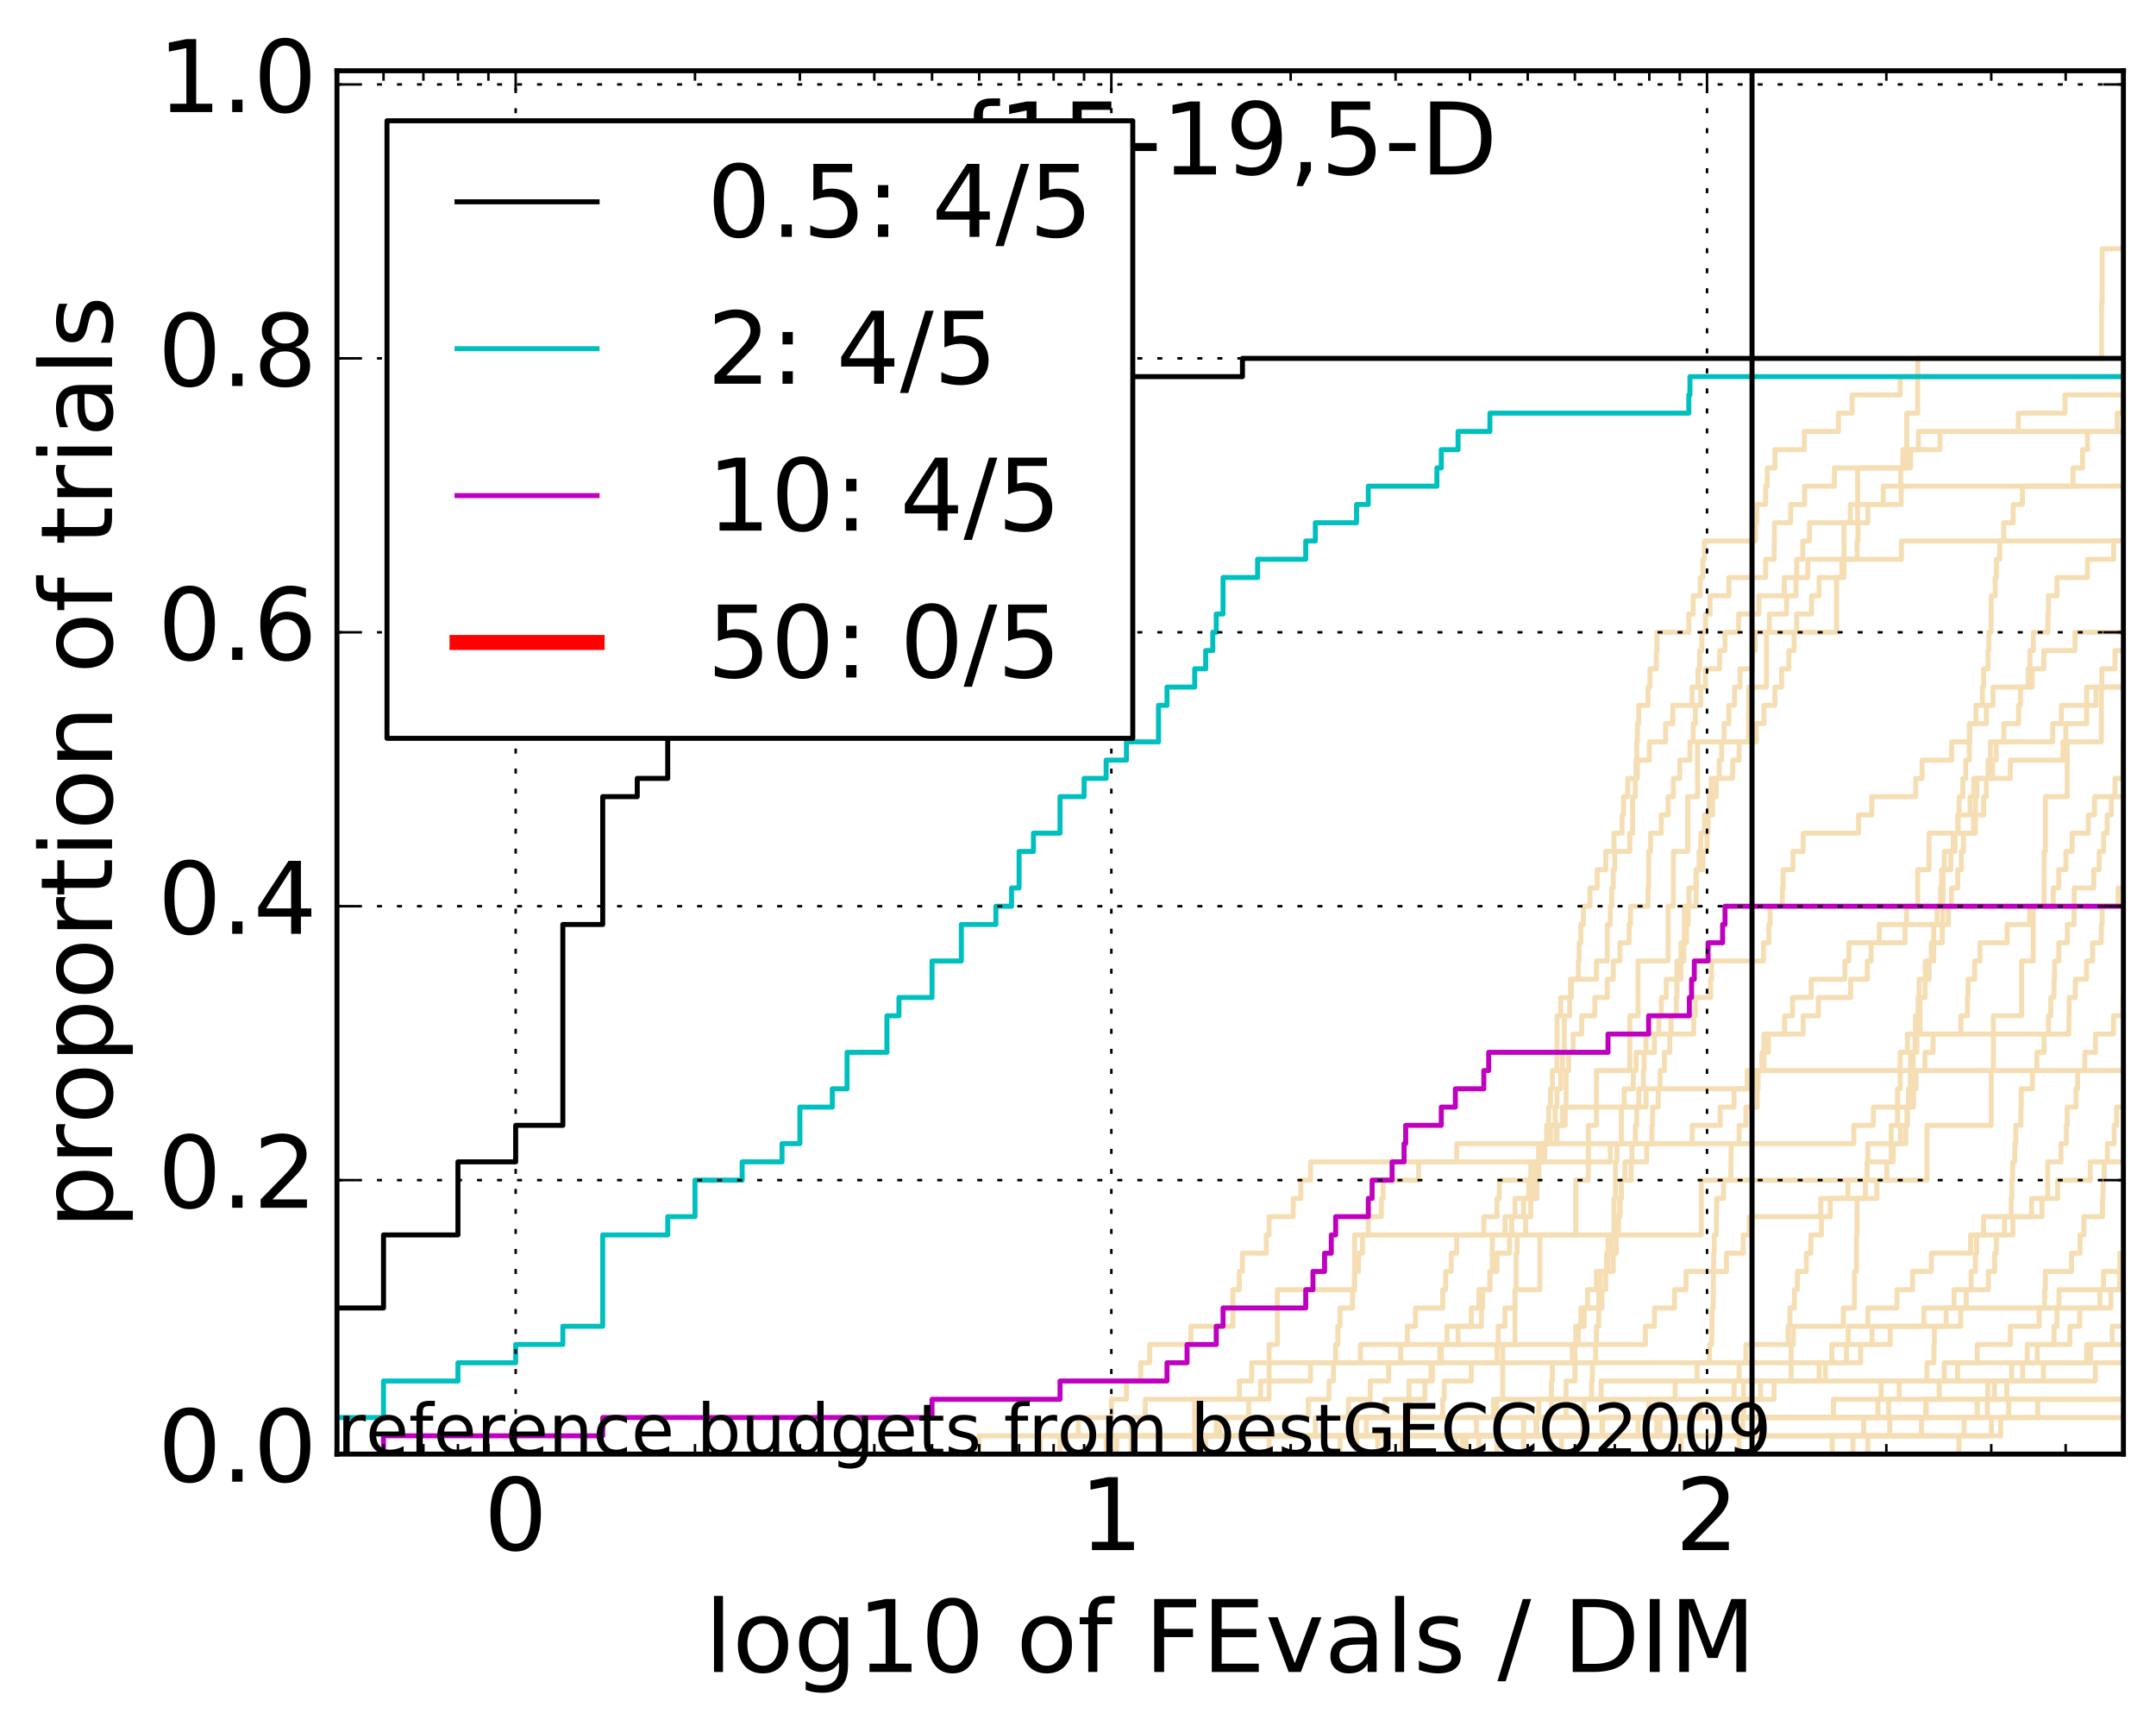 <?xml version="1.0" encoding="utf-8" standalone="no"?>
<!DOCTYPE svg PUBLIC "-//W3C//DTD SVG 1.1//EN"
  "http://www.w3.org/Graphics/SVG/1.1/DTD/svg11.dtd">
<!-- Created with matplotlib (http://matplotlib.org/) -->
<svg height="345pt" version="1.1" viewBox="0 0 431 345" width="431pt" xmlns="http://www.w3.org/2000/svg" xmlns:xlink="http://www.w3.org/1999/xlink">
 <defs>
  <style type="text/css">
*{stroke-linecap:butt;stroke-linejoin:round;stroke-miterlimit:100000;}
  </style>
 </defs>
 <g id="figure_1">
  <g id="patch_1">
   <path d="M 0 345.533 
L 431.683 345.533 
L 431.683 0 
L 0 0 
z
" style="fill:#ffffff;"/>
  </g>
  <g id="axes_1">
   <g id="patch_2">
    <path d="M 67.362 290.621 
L 424.483 290.621 
L 424.483 14.141 
L 67.362 14.141 
z
" style="fill:#ffffff;"/>
   </g>
   <g id="line2d_1">
    <path clip-path="url(#pd3da2d8fd6)" d="M 280.345 290.621 
L 280.345 286.971 
L 316.359 286.971 
L 316.359 283.321 
L 316.693 283.321 
L 316.693 279.671 
L 318.168 279.671 
L 318.168 276.021 
L 318.33 276.021 
L 318.33 272.371 
L 318.97 272.371 
L 318.97 268.721 
L 319.129 268.721 
L 319.129 265.071 
L 319.603 265.071 
L 319.603 261.421 
L 319.603 261.421 
L 319.603 257.772 
L 319.916 257.772 
L 319.916 254.122 
L 321.151 254.122 
L 321.151 250.472 
L 321.455 250.472 
L 321.455 246.822 
L 322.655 246.822 
L 322.655 243.172 
L 322.655 243.172 
L 322.655 239.522 
L 322.95 239.522 
L 322.95 235.872 
L 322.95 235.872 
L 322.95 232.222 
L 323.244 232.222 
L 323.244 228.572 
L 324.116 228.572 
L 324.116 224.922 
L 324.116 224.922 
L 324.116 221.273 
L 324.689 221.273 
L 324.689 217.623 
L 326.508 217.623 
L 326.508 213.973 
L 327.056 213.973 
L 327.056 210.323 
L 330.733 210.323 
L 330.733 206.673 
L 338.596 206.673 
L 338.596 203.023 
L 338.921 203.023 
L 338.921 199.373 
L 341.968 199.373 
L 341.968 195.723 
L 342.171 195.723 
L 342.171 192.073 
L 352.54 192.073 
L 352.54 188.423 
L 353.61 188.423 
L 353.61 184.774 
L 353.853 184.774 
L 353.853 181.124 
L 356.307 181.124 
L 356.307 177.474 
L 356.461 177.474 
L 356.461 173.824 
L 358.427 173.824 
L 358.427 170.174 
L 360.464 170.174 
L 360.464 166.524 
L 371.532 166.524 
L 371.532 162.874 
L 374.17 162.874 
L 374.17 159.224 
L 382.956 159.224 
L 382.956 155.574 
L 384.233 155.574 
L 384.233 151.924 
L 390.144 151.924 
L 390.144 148.275 
L 393.79 148.275 
L 393.79 144.625 
L 397.09 144.625 
L 397.09 140.975 
L 398.408 140.975 
L 398.408 137.325 
L 406.243 137.325 
L 406.243 133.675 
L 408.574 133.675 
L 408.574 130.025 
L 414.796 130.025 
L 414.796 126.375 
L 432.683 126.375 
" style="fill:none;stroke:#f5deb3;stroke-linecap:square;"/>
   </g>
   <g id="line2d_2">
    <path clip-path="url(#pd3da2d8fd6)" d="M 231.597 290.621 
L 231.597 286.971 
L 243.137 286.971 
L 243.137 283.321 
L 261.514 283.321 
L 261.514 279.671 
L 265.69 279.671 
L 265.69 276.021 
L 266.574 276.021 
L 266.574 272.371 
L 267.011 272.371 
L 267.011 268.721 
L 267.444 268.721 
L 267.444 265.071 
L 267.873 265.071 
L 267.873 261.421 
L 270.376 261.421 
L 270.376 257.772 
L 270.781 257.772 
L 270.781 254.122 
L 271.583 254.122 
L 271.583 250.472 
L 272.373 250.472 
L 272.373 246.822 
L 273.535 246.822 
L 273.535 243.172 
L 276.149 243.172 
L 276.149 239.522 
L 276.512 239.522 
L 276.512 235.872 
L 283.598 235.872 
L 283.598 232.222 
L 291.209 232.222 
L 291.209 228.572 
L 370.602 228.572 
L 370.602 224.922 
L 374.497 224.922 
L 374.497 221.273 
L 382.539 221.273 
L 382.539 217.623 
L 383.049 217.623 
L 383.049 213.973 
L 384.816 213.973 
L 384.816 210.323 
L 386.438 210.323 
L 386.438 206.673 
L 391.999 206.673 
L 391.999 203.023 
L 393.301 203.023 
L 393.301 199.373 
L 393.414 199.373 
L 393.414 195.723 
L 394.754 195.723 
L 394.754 192.073 
L 395.81 192.073 
L 395.81 188.423 
L 401.24 188.423 
L 401.24 184.774 
L 405.74 184.774 
L 405.74 181.124 
L 410.453 181.124 
L 410.453 177.474 
L 411.553 177.474 
L 411.553 173.824 
L 412.994 173.824 
L 412.994 170.174 
L 414.245 170.174 
L 414.245 166.524 
L 417.47 166.524 
L 417.47 162.874 
L 418.711 162.874 
L 418.711 159.224 
L 432.683 159.224 
" style="fill:none;stroke:#f5deb3;stroke-linecap:square;"/>
   </g>
   <g id="line2d_3">
    <path clip-path="url(#pd3da2d8fd6)" d="M 276.873 290.621 
L 276.873 286.971 
L 307.031 286.971 
L 307.031 283.321 
L 307.628 283.321 
L 307.628 279.671 
L 310.142 279.671 
L 310.142 276.021 
L 310.331 276.021 
L 310.331 272.371 
L 314.311 272.371 
L 314.311 268.721 
L 315.003 268.721 
L 315.003 265.071 
L 316.023 265.071 
L 316.023 261.421 
L 317.354 261.421 
L 317.354 257.772 
L 319.129 257.772 
L 319.129 254.122 
L 321.455 254.122 
L 321.455 250.472 
L 322.059 250.472 
L 322.059 246.822 
L 322.803 246.822 
L 322.803 243.172 
L 323.827 243.172 
L 323.827 239.522 
L 324.116 239.522 
L 324.116 235.872 
L 326.094 235.872 
L 326.094 232.222 
L 329.189 232.222 
L 329.189 228.572 
L 330.223 228.572 
L 330.223 224.922 
L 330.351 224.922 
L 330.351 221.273 
L 331.488 221.273 
L 331.488 217.623 
L 331.861 217.623 
L 331.861 213.973 
L 332.722 213.973 
L 332.722 210.323 
L 333.808 210.323 
L 333.808 206.673 
L 334.046 206.673 
L 334.046 203.023 
L 335.106 203.023 
L 335.106 199.373 
L 335.222 199.373 
L 335.222 192.073 
L 336.598 192.073 
L 336.598 188.423 
L 337.161 188.423 
L 337.161 184.774 
L 337.495 184.774 
L 337.495 181.124 
L 339.03 181.124 
L 339.137 173.824 
L 340.414 173.824 
L 340.414 170.174 
L 341.249 170.174 
L 341.249 166.524 
L 341.455 166.524 
L 341.455 162.874 
L 341.661 162.874 
L 341.661 159.224 
L 342.069 159.224 
L 342.069 155.574 
L 343.673 155.574 
L 343.673 151.924 
L 344.164 151.924 
L 344.164 148.275 
L 344.651 148.275 
L 344.651 144.625 
L 345.61 144.625 
L 345.61 140.975 
L 346.739 140.975 
L 346.739 137.325 
L 347.843 137.325 
L 347.843 133.675 
L 350.332 133.675 
L 350.332 130.025 
L 350.85 130.025 
L 350.85 126.375 
L 353.691 126.375 
L 353.691 122.725 
L 357.15 122.725 
L 357.15 119.075 
L 359.018 119.075 
L 359.018 115.425 
L 359.164 115.425 
L 359.164 111.776 
L 360.393 111.776 
L 360.393 108.126 
L 361.733 108.126 
L 361.733 104.476 
L 369.893 104.476 
L 369.893 100.826 
L 376.471 100.826 
L 376.471 97.176 
L 379.962 97.176 
L 379.962 93.526 
L 380.401 93.526 
L 380.401 89.876 
L 383.508 89.876 
L 383.508 86.226 
L 403.462 86.226 
L 403.462 82.576 
L 412.813 82.576 
L 412.813 78.926 
L 426.947 78.926 
L 426.947 75.277 
L 432.683 75.277 
L 432.683 75.277 
" style="fill:none;stroke:#f5deb3;stroke-linecap:square;"/>
   </g>
   <g id="line2d_4">
    <path clip-path="url(#pd3da2d8fd6)" d="M 195.75 290.621 
L 195.75 286.971 
L 334.52 286.971 
L 334.52 283.321 
L 401.531 283.321 
L 401.531 279.671 
L 430.565 279.671 
L 430.565 276.021 
L 432.683 276.021 
" style="fill:none;stroke:#f5deb3;stroke-linecap:square;"/>
   </g>
   <g id="line2d_5">
    <path clip-path="url(#pd3da2d8fd6)" d="M 299.259 290.621 
L 299.259 279.671 
L 300.41 279.671 
L 300.41 268.721 
L 302.858 268.721 
L 302.858 257.772 
L 307.826 257.772 
L 307.826 246.822 
L 315.003 246.822 
L 315.003 235.872 
L 317.518 235.872 
L 317.518 224.922 
L 319.129 224.922 
L 319.129 213.973 
L 325.816 213.973 
L 325.816 203.023 
L 327.462 203.023 
L 327.462 192.073 
L 333.449 192.073 
L 333.449 181.124 
L 334.52 181.124 
L 334.52 170.174 
L 337.384 170.174 
L 337.384 159.224 
L 339.352 159.224 
L 339.352 148.275 
L 349.545 148.275 
L 349.545 137.325 
L 353.119 137.325 
L 353.119 126.375 
L 367.147 126.375 
L 367.147 115.425 
L 368.63 115.425 
L 368.63 104.476 
L 371.358 104.476 
L 371.358 93.526 
L 381.171 93.526 
L 381.171 82.576 
L 383.37 82.576 
L 383.37 71.627 
L 420.103 71.627 
L 420.103 60.677 
L 420.238 60.677 
L 420.238 49.727 
L 432.683 49.727 
" style="fill:none;stroke:#f5deb3;stroke-linecap:square;"/>
   </g>
   <g id="line2d_6">
    <path clip-path="url(#pd3da2d8fd6)" d="M 253.702 290.621 
L 253.702 286.971 
L 262.944 286.971 
L 262.944 283.321 
L 269.555 283.321 
L 269.555 279.671 
L 273.916 279.671 
L 273.916 276.021 
L 277.586 276.021 
L 277.586 272.371 
L 280.008 272.371 
L 280.008 268.721 
L 281.342 268.721 
L 281.342 265.071 
L 282.964 265.071 
L 282.964 261.421 
L 288.413 261.421 
L 288.413 257.772 
L 288.984 257.772 
L 288.984 254.122 
L 290.108 254.122 
L 290.108 250.472 
L 291.209 250.472 
L 291.209 246.822 
L 296.63 246.822 
L 296.63 243.172 
L 299.259 243.172 
L 299.259 239.522 
L 299.722 239.522 
L 299.722 235.872 
L 306.019 235.872 
L 306.019 232.222 
L 308.804 232.222 
L 308.804 228.572 
L 311.263 228.572 
L 311.263 224.922 
L 312.899 224.922 
L 312.899 221.273 
L 313.077 221.273 
L 313.077 213.973 
L 313.61 213.973 
L 313.61 210.323 
L 314.485 210.323 
L 314.485 206.673 
L 316.192 206.673 
L 316.192 203.023 
L 318.811 203.023 
L 318.811 199.373 
L 321.304 199.373 
L 321.304 195.723 
L 322.506 195.723 
L 322.506 192.073 
L 323.827 192.073 
L 323.827 188.423 
L 325.677 188.423 
L 325.677 184.774 
L 325.955 184.774 
L 325.955 181.124 
L 329.449 181.124 
L 329.449 177.474 
L 329.579 177.474 
L 329.579 170.174 
L 329.966 170.174 
L 329.966 166.524 
L 332.108 166.524 
L 332.108 162.874 
L 333.449 162.874 
L 333.449 159.224 
L 334.52 159.224 
L 334.52 155.574 
L 335.8 155.574 
L 335.8 151.924 
L 337.828 151.924 
L 337.828 148.275 
L 338.487 148.275 
L 338.487 144.625 
L 338.921 144.625 
L 338.921 140.975 
L 339.992 140.975 
L 339.992 137.325 
L 340.937 137.325 
L 340.937 133.675 
L 343.772 133.675 
L 343.772 130.025 
L 344.844 130.025 
L 344.844 126.375 
L 347.569 126.375 
L 347.569 122.725 
L 351.617 122.725 
L 351.617 119.075 
L 356.692 119.075 
L 356.692 115.425 
L 361.383 115.425 
L 361.383 111.776 
L 380.109 111.776 
L 380.109 108.126 
L 432.683 108.126 
L 432.683 108.126 
" style="fill:none;stroke:#f5deb3;stroke-linecap:square;"/>
   </g>
   <g id="line2d_7">
    <path clip-path="url(#pd3da2d8fd6)" d="M 347.661 290.621 
L 347.661 286.971 
L 384.098 286.971 
L 384.098 283.321 
L 385.082 283.321 
L 385.082 279.671 
L 432.683 279.671 
" style="fill:none;stroke:#f5deb3;stroke-linecap:square;"/>
   </g>
   <g id="line2d_8">
    <path clip-path="url(#pd3da2d8fd6)" d="M 271.184 290.621 
L 271.184 286.971 
L 271.184 286.971 
L 271.184 283.321 
L 276.873 283.321 
L 276.873 279.671 
L 284.845 279.671 
L 284.845 276.021 
L 286.062 276.021 
L 286.062 272.371 
L 288.125 272.371 
L 288.125 268.721 
L 289.267 268.721 
L 289.267 265.071 
L 294.119 265.071 
L 294.119 261.421 
L 295.641 261.421 
L 295.641 257.772 
L 297.842 257.772 
L 297.842 254.122 
L 298.318 254.122 
L 298.318 250.472 
L 298.318 250.472 
L 298.318 246.822 
L 300.864 246.822 
L 300.864 243.172 
L 304.567 243.172 
L 304.567 239.522 
L 305.608 239.522 
L 305.608 235.872 
L 307.031 235.872 
L 307.031 232.222 
L 307.628 232.222 
L 307.628 228.572 
L 311.078 228.572 
L 311.078 224.922 
L 312.359 224.922 
L 312.359 221.273 
L 329.058 221.273 
L 329.058 217.623 
L 350.85 217.623 
L 350.85 213.973 
L 431.962 213.973 
L 431.962 210.323 
L 432.683 210.323 
" style="fill:none;stroke:#f5deb3;stroke-linecap:square;"/>
   </g>
   <g id="line2d_9">
    <path clip-path="url(#pd3da2d8fd6)" d="M 221.123 290.621 
L 221.123 286.971 
L 226.148 286.971 
L 226.148 283.321 
L 228.944 283.321 
L 228.944 279.671 
L 247.751 279.671 
L 247.751 276.021 
L 250.215 276.021 
L 250.215 272.371 
L 371.933 272.371 
L 371.933 268.721 
L 374.225 268.721 
L 374.225 265.071 
L 384.593 265.071 
L 384.593 261.421 
L 421.982 261.421 
L 421.982 257.772 
L 430.177 257.772 
L 430.177 254.122 
L 431.548 254.122 
L 431.548 250.472 
L 432.683 250.472 
" style="fill:none;stroke:#f5deb3;stroke-linecap:square;"/>
   </g>
   <g id="line2d_10">
    <path clip-path="url(#pd3da2d8fd6)" d="M 391.61 290.621 
L 391.61 286.971 
L 392.616 286.971 
L 392.616 283.321 
L 397.3 283.321 
L 397.3 279.671 
L 398.716 279.671 
L 398.716 276.021 
L 404.355 276.021 
L 404.355 272.371 
L 405.263 272.371 
L 405.263 268.721 
L 410.615 268.721 
L 410.615 265.071 
L 411.207 265.071 
L 411.207 261.421 
L 411.607 261.421 
L 411.607 257.772 
L 420.507 257.772 
L 420.507 254.122 
L 423.774 254.122 
L 423.774 250.472 
L 425.81 250.472 
L 425.81 246.822 
L 428.271 246.822 
L 428.271 243.172 
L 432.683 243.172 
" style="fill:none;stroke:#f5deb3;stroke-linecap:square;"/>
   </g>
   <g id="line2d_11">
    <path clip-path="url(#pd3da2d8fd6)" d="M 373.398 290.621 
L 373.398 286.971 
L 398.099 286.971 
L 398.099 283.321 
L 407.35 283.321 
L 407.35 279.671 
L 432.683 279.671 
" style="fill:none;stroke:#f5deb3;stroke-linecap:square;"/>
   </g>
   <g id="line2d_12">
    <path clip-path="url(#pd3da2d8fd6)" d="M 267.873 290.621 
L 267.873 286.971 
L 281.342 286.971 
L 281.342 283.321 
L 281.671 283.321 
L 281.671 276.021 
L 286.361 276.021 
L 286.361 272.371 
L 287.835 272.371 
L 287.835 268.721 
L 291.48 268.721 
L 291.48 265.071 
L 296.138 265.071 
L 296.138 261.421 
L 296.385 261.421 
L 296.385 257.772 
L 297.842 257.772 
L 297.842 254.122 
L 299.259 254.122 
L 299.259 250.472 
L 301.76 250.472 
L 301.76 246.822 
L 302.202 246.822 
L 302.202 243.172 
L 302.858 243.172 
L 302.858 239.522 
L 307.231 239.522 
L 307.231 235.872 
L 307.628 235.872 
L 307.628 228.572 
L 309.953 228.572 
L 309.953 224.922 
L 310.892 224.922 
L 310.892 221.273 
L 311.263 221.273 
L 311.263 217.623 
L 311.996 217.623 
L 311.996 213.973 
L 312.359 213.973 
L 312.359 210.323 
L 312.719 210.323 
L 312.719 203.023 
L 313.786 203.023 
L 313.786 199.373 
L 313.961 199.373 
L 313.961 195.723 
L 319.129 195.723 
L 319.129 192.073 
L 321.304 192.073 
L 321.304 184.774 
L 321.908 184.774 
L 321.908 181.124 
L 322.208 181.124 
L 322.208 177.474 
L 322.506 177.474 
L 322.506 173.824 
L 322.803 173.824 
L 322.803 170.174 
L 325.816 170.174 
L 325.816 166.524 
L 326.371 166.524 
L 326.371 159.224 
L 326.919 159.224 
L 326.919 155.574 
L 327.327 155.574 
L 327.327 151.924 
L 329.708 151.924 
L 329.708 148.275 
L 332.965 148.275 
L 332.965 144.625 
L 334.402 144.625 
L 334.402 140.975 
L 338.268 140.975 
L 338.268 137.325 
L 339.46 137.325 
L 339.46 133.675 
L 339.78 133.675 
L 339.78 130.025 
L 340.204 130.025 
L 340.204 126.375 
L 340.937 126.375 
L 340.937 122.725 
L 341.865 122.725 
L 341.865 119.075 
L 345.61 119.075 
L 345.61 115.425 
L 352.954 115.425 
L 352.954 111.776 
L 354.658 111.776 
L 354.737 104.476 
L 357.98 104.476 
L 357.98 100.826 
L 360.749 100.826 
L 360.749 97.176 
L 366.706 97.176 
L 366.706 93.526 
L 381.93 93.526 
L 381.93 89.876 
L 387.801 89.876 
L 387.801 86.226 
L 432.683 86.226 
L 432.683 86.226 
" style="fill:none;stroke:#f5deb3;stroke-linecap:square;"/>
   </g>
   <g id="line2d_13">
    <path clip-path="url(#pd3da2d8fd6)" d="M 309.953 290.621 
L 309.953 286.971 
L 320.228 286.971 
L 320.228 283.321 
L 384.949 283.321 
L 384.949 279.671 
L 401.175 279.671 
L 401.175 276.021 
L 408.518 276.021 
L 408.518 272.371 
L 417.942 272.371 
L 417.942 268.721 
L 432.683 268.721 
" style="fill:none;stroke:#f5deb3;stroke-linecap:square;"/>
   </g>
   <g id="line2d_14">
    <path clip-path="url(#pd3da2d8fd6)" d="M 207.975 290.621 
L 207.975 286.971 
L 320.383 286.971 
L 320.383 283.321 
L 329.579 283.321 
L 329.579 279.671 
L 334.872 279.671 
L 334.872 276.021 
L 339.245 276.021 
L 339.245 272.371 
L 341.763 272.371 
L 341.763 268.721 
L 342.171 268.721 
L 342.273 261.421 
L 342.475 261.421 
L 342.576 250.472 
L 342.677 250.472 
L 342.677 246.822 
L 343.078 246.822 
L 343.177 239.522 
L 344.554 239.522 
L 344.554 235.872 
L 345.989 235.872 
L 346.083 228.572 
L 347.661 228.572 
L 347.661 224.922 
L 349.013 224.922 
L 349.013 221.273 
L 351.277 221.273 
L 351.277 217.623 
L 351.447 217.623 
L 351.447 213.973 
L 352.206 213.973 
L 352.206 210.323 
L 352.623 210.323 
L 352.623 206.673 
L 356.769 206.673 
L 356.769 203.023 
L 358.353 203.023 
L 358.353 199.373 
L 362.08 199.373 
L 362.08 195.723 
L 368.812 195.723 
L 368.812 192.073 
L 369.595 192.073 
L 369.595 188.423 
L 380.836 188.423 
L 380.836 184.774 
L 387.209 184.774 
L 387.209 181.124 
L 387.927 181.124 
L 387.927 177.474 
L 388.137 177.474 
L 388.137 173.824 
L 389.983 173.824 
L 389.983 170.174 
L 390.823 170.174 
L 390.823 166.524 
L 391.375 166.524 
L 391.375 162.874 
L 391.649 162.874 
L 391.649 159.224 
L 392.385 159.224 
L 392.385 155.574 
L 392.959 155.574 
L 392.959 151.924 
L 393.677 151.924 
L 393.677 144.625 
L 395.011 144.625 
L 395.011 140.975 
L 396.311 140.975 
L 396.311 137.325 
L 396.525 137.325 
L 396.525 133.675 
L 397.405 133.675 
L 397.405 130.025 
L 397.58 130.025 
L 397.58 126.375 
L 398.03 126.375 
L 398.065 119.075 
L 398.852 119.075 
L 398.852 115.425 
L 399.089 115.425 
L 399.089 111.776 
L 399.76 111.776 
L 399.76 108.126 
L 400.555 108.126 
L 400.555 104.476 
L 402.458 104.476 
L 402.458 100.826 
L 404.294 100.826 
L 404.294 97.176 
L 414.421 97.176 
L 414.421 93.526 
L 416.32 93.526 
L 416.32 89.876 
L 417.304 89.876 
L 417.304 86.226 
L 423.247 86.226 
L 423.247 82.576 
L 424.379 82.576 
L 424.379 78.926 
L 432.683 78.926 
L 432.683 78.926 
" style="fill:none;stroke:#f5deb3;stroke-linecap:square;"/>
   </g>
   <g id="line2d_15">
    <path clip-path="url(#pd3da2d8fd6)" d="M 336.029 290.621 
L 336.029 286.971 
L 348.386 286.971 
L 348.386 283.321 
L 348.566 283.321 
L 348.566 279.671 
L 348.566 279.671 
L 348.566 276.021 
L 358.055 276.021 
L 358.055 272.371 
L 358.055 272.371 
L 358.055 268.721 
L 358.502 268.721 
L 358.502 265.071 
L 368.508 265.071 
L 368.508 261.421 
L 370.719 261.421 
L 370.719 257.772 
L 370.719 257.772 
L 370.719 254.122 
L 371.127 254.122 
L 371.127 250.472 
L 371.127 250.472 
L 371.127 246.822 
L 371.243 246.822 
L 371.243 243.172 
L 371.243 243.172 
L 371.243 239.522 
L 375.199 239.522 
L 375.199 235.872 
L 377.199 235.872 
L 377.199 232.222 
L 378.069 232.222 
L 378.069 228.572 
L 378.069 228.572 
L 378.069 224.922 
L 379.322 224.922 
L 379.322 221.273 
L 379.322 221.273 
L 379.322 217.623 
L 379.864 217.623 
L 379.864 213.973 
L 379.864 213.973 
L 379.864 210.323 
L 381.314 210.323 
L 381.314 206.673 
L 383.826 206.673 
L 383.826 203.023 
L 383.826 203.023 
L 383.826 199.373 
L 384.86 199.373 
L 384.86 195.723 
L 384.86 195.723 
L 384.86 192.073 
L 386.568 192.073 
L 386.568 188.423 
L 386.568 188.423 
L 386.568 184.774 
L 388.345 184.774 
L 388.345 181.124 
L 388.428 181.124 
L 388.428 177.474 
L 388.428 177.474 
L 388.428 173.824 
L 388.677 173.824 
L 388.677 170.174 
L 390.465 170.174 
L 390.465 166.524 
L 394.901 166.524 
L 394.901 162.874 
L 394.901 162.874 
L 394.901 159.224 
L 395.194 159.224 
L 395.194 155.574 
L 401.885 155.574 
L 401.885 151.924 
L 412.396 151.924 
L 412.396 148.275 
L 412.968 148.275 
L 412.968 144.625 
L 417.138 144.625 
L 417.138 140.975 
L 417.138 140.975 
L 417.138 137.325 
L 420.17 137.325 
L 420.17 133.675 
L 422.801 133.675 
L 422.801 130.025 
L 432.683 130.025 
" style="fill:none;stroke:#f5deb3;stroke-linecap:square;"/>
   </g>
   <g id="line2d_16">
    <path clip-path="url(#pd3da2d8fd6)" d="M 226.148 290.621 
L 226.148 286.971 
L 243.822 286.971 
L 243.822 283.321 
L 249.61 283.321 
L 249.61 279.671 
L 251.988 279.671 
L 251.988 276.021 
L 261.995 276.021 
L 261.995 272.371 
L 271.979 272.371 
L 271.979 268.721 
L 328.927 268.721 
L 328.927 265.071 
L 330.733 265.071 
L 330.733 261.421 
L 334.755 261.421 
L 334.755 257.772 
L 337.049 257.772 
L 337.049 254.122 
L 345.133 254.122 
L 345.133 250.472 
L 348.476 250.472 
L 348.476 246.822 
L 349.721 246.822 
L 349.721 243.172 
L 363.98 243.172 
L 363.98 239.522 
L 369.416 239.522 
L 369.416 235.872 
L 373.231 235.872 
L 373.231 232.222 
L 378.473 232.222 
L 378.473 228.572 
L 379.913 228.572 
L 379.913 224.922 
L 381.219 224.922 
L 381.219 221.273 
L 381.505 221.273 
L 381.505 217.623 
L 382.306 217.623 
L 382.306 213.973 
L 382.446 213.973 
L 382.446 210.323 
L 383.187 210.323 
L 383.187 206.673 
L 413.585 206.673 
L 413.585 203.023 
L 413.636 203.023 
L 413.636 199.373 
L 414.871 199.373 
L 414.871 195.723 
L 417.114 195.723 
L 417.114 192.073 
L 418.316 192.073 
L 418.316 188.423 
L 420.058 188.423 
L 420.058 184.774 
L 420.238 184.774 
L 420.238 181.124 
L 423.417 181.124 
L 423.417 177.474 
L 426.67 177.474 
L 426.67 173.824 
L 429.824 173.824 
L 429.824 170.174 
L 430.399 170.174 
L 430.399 166.524 
L 430.638 166.524 
L 430.638 162.874 
L 431.331 162.874 
L 431.331 159.224 
L 432.158 159.224 
L 432.158 155.574 
L 432.683 155.574 
" style="fill:none;stroke:#f5deb3;stroke-linecap:square;"/>
   </g>
   <g id="line2d_17">
    <path clip-path="url(#pd3da2d8fd6)" d="M 295.641 290.621 
L 295.641 289.404 
L 295.641 289.404 
L 295.641 289.404 
L 295.641 288.187 
L 295.641 288.187 
L 295.641 288.187 
L 295.641 286.971 
L 331.861 286.971 
L 331.861 283.321 
L 366.516 283.321 
L 366.516 279.671 
L 387.675 279.671 
L 387.675 276.021 
L 388.677 276.021 
L 388.677 272.371 
L 395.266 272.371 
L 395.266 268.721 
L 401.885 268.721 
L 401.885 265.071 
L 407.637 265.071 
L 407.637 261.421 
L 408.742 261.421 
L 408.742 257.772 
L 408.883 257.772 
L 408.883 254.122 
L 414.118 254.122 
L 414.118 250.472 
L 415.809 250.472 
L 415.809 246.822 
L 416.586 246.822 
L 416.586 243.172 
L 420.305 243.172 
L 420.305 239.522 
L 420.417 239.522 
L 420.417 235.872 
L 420.64 235.872 
L 420.64 232.222 
L 421.283 232.222 
L 421.283 228.572 
L 422.629 228.572 
L 422.629 224.922 
L 423.12 224.922 
L 423.12 221.273 
L 424.874 221.273 
L 424.874 217.623 
L 425.263 217.623 
L 425.263 213.973 
L 426.749 213.973 
L 426.749 210.323 
L 426.927 210.323 
L 427.025 199.373 
L 430.195 199.373 
L 430.195 195.723 
L 431.458 195.723 
L 431.458 192.073 
L 432.683 192.073 
L 432.683 192.073 
" style="fill:none;stroke:#f5deb3;stroke-linecap:square;"/>
   </g>
   <g id="line2d_18">
    <path clip-path="url(#pd3da2d8fd6)" d="M 211.905 290.621 
L 211.905 286.971 
L 215.557 286.971 
L 215.557 283.321 
L 222.168 283.321 
L 222.168 279.671 
L 225.181 279.671 
L 225.181 276.021 
L 228.029 276.021 
L 228.029 272.371 
L 229.843 272.371 
L 229.843 268.721 
L 238.07 268.721 
L 238.07 265.071 
L 246.474 265.071 
L 246.474 257.772 
L 247.751 257.772 
L 247.751 254.122 
L 248.378 254.122 
L 248.378 250.472 
L 253.137 250.472 
L 253.137 246.822 
L 253.702 246.822 
L 253.702 243.172 
L 258.529 243.172 
L 258.529 239.522 
L 260.043 239.522 
L 260.043 235.872 
L 261.995 235.872 
L 261.995 232.222 
L 321.908 232.222 
L 321.908 228.572 
L 338.268 228.572 
L 338.268 224.922 
L 343.87 224.922 
L 343.87 221.273 
L 346.646 221.273 
L 346.646 217.623 
L 349.28 217.623 
L 349.28 213.973 
L 352.623 213.973 
L 352.623 210.323 
L 353.528 210.323 
L 353.528 206.673 
L 360.464 206.673 
L 360.464 203.023 
L 363.511 203.023 
L 363.511 199.373 
L 369.953 199.373 
L 369.953 195.723 
L 373.287 195.723 
L 373.287 192.073 
L 374.06 192.073 
L 374.06 188.423 
L 375.68 188.423 
L 375.68 184.774 
L 381.123 184.774 
L 381.123 181.124 
L 383.37 181.124 
L 383.37 173.824 
L 385.611 173.824 
L 385.655 166.524 
L 391.454 166.524 
L 391.454 162.874 
L 393.827 162.874 
L 393.827 159.224 
L 394.57 159.224 
L 394.57 155.574 
L 398.34 155.574 
L 398.34 151.924 
L 399.055 151.924 
L 399.055 148.275 
L 410.344 148.275 
L 410.344 144.625 
L 412.082 144.625 
L 412.082 140.975 
L 419.011 140.975 
L 419.011 137.325 
L 425.364 137.325 
L 425.364 133.675 
L 429.28 133.675 
L 429.28 130.025 
L 432.683 130.025 
L 432.683 130.025 
" style="fill:none;stroke:#f5deb3;stroke-linecap:square;"/>
   </g>
   <g id="line2d_19">
    <path clip-path="url(#pd3da2d8fd6)" d="M 292.286 290.621 
L 292.286 286.971 
L 304.567 286.971 
L 304.567 283.321 
L 377.559 283.321 
L 377.559 279.671 
L 379.668 279.671 
L 379.668 276.021 
L 391.336 276.021 
L 391.336 272.371 
L 417.138 272.371 
L 417.138 268.721 
L 422.242 268.721 
L 422.242 265.071 
L 432.683 265.071 
" style="fill:none;stroke:#f5deb3;stroke-linecap:square;"/>
   </g>
   <g id="line2d_20">
    <path clip-path="url(#pd3da2d8fd6)" d="M 293.08 290.621 
L 293.08 286.971 
L 327.462 286.971 
L 327.462 283.321 
L 339.78 283.321 
L 339.78 279.671 
L 346.646 279.671 
L 346.646 276.021 
L 347.661 276.021 
L 347.661 272.371 
L 349.013 272.371 
L 349.013 268.721 
L 357.454 268.721 
L 357.454 265.071 
L 357.83 265.071 
L 357.83 261.421 
L 358.723 261.421 
L 358.723 257.772 
L 359.31 257.772 
L 359.31 254.122 
L 361.102 254.122 
L 361.102 250.472 
L 362.01 250.472 
L 362.01 246.822 
L 364.113 246.822 
L 364.113 243.172 
L 365.878 243.172 
L 365.878 239.522 
L 372.896 239.522 
L 372.896 235.872 
L 373.231 235.872 
L 373.231 232.222 
L 373.398 232.222 
L 373.398 228.572 
L 380.98 228.572 
L 380.98 224.922 
L 381.314 224.922 
L 381.314 221.273 
L 381.647 221.273 
L 381.647 217.623 
L 381.883 217.623 
L 381.883 213.973 
L 381.93 213.973 
L 381.93 210.323 
L 382.818 210.323 
L 382.818 206.673 
L 382.91 206.673 
L 382.91 203.023 
L 383.462 203.023 
L 383.462 199.373 
L 383.644 199.373 
L 383.644 195.723 
L 385.655 195.723 
L 385.655 192.073 
L 386.092 192.073 
L 386.092 188.423 
L 388.262 188.423 
L 388.262 184.774 
L 389.497 184.774 
L 389.497 181.124 
L 390.104 181.124 
L 390.104 177.474 
L 391.375 177.474 
L 391.375 173.824 
L 392.077 173.824 
L 392.077 170.174 
L 392.501 170.174 
L 392.501 166.524 
L 394.533 166.524 
L 394.533 162.874 
L 396.56 162.874 
L 396.56 159.224 
L 397.09 159.224 
L 397.09 155.574 
L 397.405 155.574 
L 397.405 151.924 
L 397.892 151.924 
L 397.892 148.275 
L 400.588 148.275 
L 400.588 144.625 
L 403.524 144.625 
L 403.524 140.975 
L 403.895 140.975 
L 403.895 137.325 
L 405.442 137.325 
L 405.442 133.675 
L 405.8 133.675 
L 405.8 130.025 
L 406.478 130.025 
L 406.478 126.375 
L 409.384 126.375 
L 409.384 122.725 
L 409.494 122.725 
L 409.494 119.075 
L 411.207 119.075 
L 411.207 115.425 
L 417.304 115.425 
L 417.304 111.776 
L 422.543 111.776 
L 422.543 108.126 
L 428.213 108.126 
L 428.213 104.476 
L 431.077 104.476 
L 431.077 100.826 
L 432.123 100.826 
L 432.123 97.176 
L 432.683 97.176 
" style="fill:none;stroke:#f5deb3;stroke-linecap:square;"/>
   </g>
   <g id="line2d_21">
    <path clip-path="url(#pd3da2d8fd6)" d="M 290.936 290.621 
L 290.936 286.971 
L 295.138 286.971 
L 295.138 283.321 
L 310.142 283.321 
L 310.142 279.671 
L 351.955 279.671 
L 351.955 276.021 
L 363.646 276.021 
L 363.646 272.371 
L 369.115 272.371 
L 369.115 268.721 
L 369.476 268.721 
L 369.476 265.071 
L 373.398 265.071 
L 373.398 261.421 
L 379.223 261.421 
L 379.223 257.772 
L 382.353 257.772 
L 382.353 254.122 
L 386.092 254.122 
L 386.092 250.472 
L 393.939 250.472 
L 393.939 246.822 
L 400.719 246.822 
L 400.719 243.172 
L 406.125 243.172 
L 406.125 239.522 
L 411.34 239.522 
L 411.34 235.872 
L 417.848 235.872 
L 417.848 232.222 
L 425.608 232.222 
L 425.608 228.572 
L 426.071 228.572 
L 426.071 224.922 
L 428.059 224.922 
L 428.059 221.273 
L 432.683 221.273 
" style="fill:none;stroke:#f5deb3;stroke-linecap:square;"/>
   </g>
   <g id="line2d_22">
    <path clip-path="url(#pd3da2d8fd6)" d="M 275.416 290.621 
L 275.416 286.971 
L 331.237 286.971 
L 331.237 283.321 
L 339.78 283.321 
L 339.78 279.671 
L 354.658 279.671 
L 354.658 276.021 
L 418.873 276.021 
L 418.873 272.371 
L 432.683 272.371 
" style="fill:none;stroke:#f5deb3;stroke-linecap:square;"/>
   </g>
   <g id="line2d_23">
    <path clip-path="url(#pd3da2d8fd6)" d="M 366.262 290.621 
L 366.262 286.971 
L 399.96 286.971 
L 399.96 283.321 
L 426.172 283.321 
L 426.172 279.671 
L 427.652 279.671 
L 427.652 276.021 
L 430.546 276.021 
L 430.546 272.371 
L 432.683 272.371 
" style="fill:none;stroke:#f5deb3;stroke-linecap:square;"/>
   </g>
   <g id="line2d_24">
    <path clip-path="url(#pd3da2d8fd6)" d="M 312.178 290.621 
L 312.178 286.971 
L 377.763 286.971 
L 377.763 283.321 
L 395.266 283.321 
L 395.266 279.671 
L 397.37 279.671 
L 397.37 276.021 
L 402.14 276.021 
L 402.14 272.371 
L 407.263 272.371 
L 407.263 268.721 
L 413.789 268.721 
L 413.789 265.071 
L 415.736 265.071 
L 415.736 261.421 
L 419.764 261.421 
L 419.764 257.772 
L 423.732 257.772 
L 423.732 254.122 
L 424.317 254.122 
L 424.317 250.472 
L 424.936 250.472 
L 424.936 246.822 
L 425.405 246.822 
L 425.405 243.172 
L 425.425 243.172 
L 425.425 239.522 
L 429.242 239.522 
L 429.242 235.872 
L 430.103 235.872 
L 430.103 232.222 
L 431.494 232.222 
L 431.494 228.572 
L 431.764 228.572 
L 431.764 224.922 
L 432.069 224.922 
L 432.069 221.273 
L 432.683 221.273 
" style="fill:none;stroke:#f5deb3;stroke-linecap:square;"/>
   </g>
   <g id="line2d_25">
    <path clip-path="url(#pd3da2d8fd6)" d="M 304.567 290.621 
L 304.567 286.971 
L 307.231 286.971 
L 307.231 283.321 
L 313.077 283.321 
L 313.077 276.021 
L 314.831 276.021 
L 314.831 268.721 
L 315.516 268.721 
L 315.516 265.071 
L 316.693 265.071 
L 316.693 261.421 
L 320.228 261.421 
L 320.228 257.772 
L 320.998 257.772 
L 320.998 254.122 
L 322.506 254.122 
L 322.506 250.472 
L 323.097 250.472 
L 323.097 246.822 
L 323.536 246.822 
L 323.536 243.172 
L 323.827 243.172 
L 323.827 239.522 
L 324.116 239.522 
L 324.116 235.872 
L 324.831 235.872 
L 324.831 232.222 
L 326.233 232.222 
L 326.233 228.572 
L 326.919 228.572 
L 326.919 224.922 
L 327.192 224.922 
L 327.192 221.273 
L 327.597 221.273 
L 327.597 217.623 
L 328.531 217.623 
L 328.531 213.973 
L 328.664 213.973 
L 328.664 210.323 
L 329.058 210.323 
L 329.058 206.673 
L 331.612 206.673 
L 331.612 203.023 
L 332.108 203.023 
L 332.108 199.373 
L 333.086 199.373 
L 333.086 195.723 
L 336.029 195.723 
L 336.029 188.423 
L 336.711 188.423 
L 336.711 181.124 
L 337.607 181.124 
L 337.607 177.474 
L 339.03 177.474 
L 339.03 173.824 
L 339.673 173.824 
L 339.673 170.174 
L 339.992 170.174 
L 339.992 166.524 
L 340.729 166.524 
L 340.729 162.874 
L 342.374 162.874 
L 342.374 159.224 
L 343.078 159.224 
L 343.078 155.574 
L 346.365 155.574 
L 346.365 151.924 
L 347.661 151.924 
L 347.661 148.275 
L 351.107 148.275 
L 351.107 144.625 
L 352.623 144.625 
L 352.623 140.975 
L 354.817 140.975 
L 354.817 137.325 
L 356.152 137.325 
L 356.152 133.675 
L 357.605 133.675 
L 357.605 130.025 
L 358.65 130.025 
L 358.65 126.375 
L 359.164 126.375 
L 359.164 122.725 
L 362.149 122.725 
L 362.149 119.075 
L 363.646 119.075 
L 363.646 115.425 
L 368.202 115.425 
L 368.202 111.776 
L 371.243 111.776 
L 371.243 108.126 
L 371.416 108.126 
L 371.416 104.476 
L 373.398 104.476 
L 373.398 100.826 
L 380.06 100.826 
L 380.06 97.176 
L 431.022 97.176 
L 431.022 93.526 
L 432.683 93.526 
L 432.683 93.526 
" style="fill:none;stroke:#f5deb3;stroke-linecap:square;"/>
   </g>
   <g id="line2d_26">
    <path clip-path="url(#pd3da2d8fd6)" d="M 370.426 290.621 
L 370.426 286.971 
L 372.558 286.971 
L 372.558 283.321 
L 375.413 283.321 
L 375.413 279.671 
L 376.051 279.671 
L 376.051 276.021 
L 385.215 276.021 
L 385.215 272.371 
L 386.611 272.371 
L 386.611 268.721 
L 386.697 268.721 
L 386.697 265.071 
L 391.96 265.071 
L 391.96 261.421 
L 393.073 261.421 
L 393.073 257.772 
L 394.051 257.772 
L 394.051 254.122 
L 394.901 254.122 
L 394.901 250.472 
L 395.157 250.472 
L 395.157 246.822 
L 396.525 246.822 
L 396.525 243.172 
L 402.045 243.172 
L 402.045 239.522 
L 402.172 239.522 
L 402.172 235.872 
L 402.331 235.872 
L 402.331 232.222 
L 402.774 232.222 
L 402.774 228.572 
L 402.962 228.572 
L 402.962 224.922 
L 403.987 224.922 
L 403.987 221.273 
L 404.048 221.273 
L 404.048 217.623 
L 406.302 217.623 
L 406.302 213.973 
L 407.177 213.973 
L 407.177 210.323 
L 408.602 210.323 
L 408.602 206.673 
L 409.494 206.673 
L 409.494 203.023 
L 409.962 203.023 
L 409.962 199.373 
L 410.615 199.373 
L 410.615 195.723 
L 410.723 195.723 
L 410.723 192.073 
L 411.58 192.073 
L 411.58 188.423 
L 413.277 188.423 
L 413.277 184.774 
L 414.621 184.774 
L 414.621 181.124 
L 414.646 181.124 
L 414.646 177.474 
L 418.572 177.474 
L 418.572 173.824 
L 419.651 173.824 
L 419.651 170.174 
L 420.529 170.174 
L 420.529 166.524 
L 421.239 166.524 
L 421.239 162.874 
L 422.069 162.874 
L 422.069 159.224 
L 422.801 159.224 
L 422.801 155.574 
L 424.4 155.574 
L 424.4 151.924 
L 424.4 151.924 
L 424.4 148.275 
L 425.242 148.275 
L 425.242 144.625 
L 425.669 144.625 
L 425.669 140.975 
L 425.931 140.975 
L 425.931 137.325 
L 428.04 137.325 
L 428.04 133.675 
L 428.806 133.675 
L 428.806 130.025 
L 429.88 130.025 
L 429.88 126.375 
L 429.917 126.375 
L 429.917 122.725 
L 432.683 122.725 
" style="fill:none;stroke:#f5deb3;stroke-linecap:square;"/>
   </g>
   <g id="line2d_27">
    <path clip-path="url(#pd3da2d8fd6)" d="M 241.026 290.621 
L 241.026 286.971 
L 273.15 286.971 
L 273.15 283.321 
L 288.413 283.321 
L 288.413 279.671 
L 288.699 279.671 
L 288.699 276.021 
L 294.119 276.021 
L 294.119 272.371 
L 299.259 272.371 
L 299.259 268.721 
L 299.491 268.721 
L 299.491 265.071 
L 300.864 265.071 
L 300.864 261.421 
L 302.858 261.421 
L 302.858 257.772 
L 303.075 257.772 
L 303.075 250.472 
L 303.29 250.472 
L 303.29 246.822 
L 304.986 246.822 
L 304.986 243.172 
L 306.019 243.172 
L 306.019 239.522 
L 306.426 239.522 
L 306.426 235.872 
L 307.031 235.872 
L 307.031 232.222 
L 308.61 232.222 
L 308.61 228.572 
L 309.19 228.572 
L 309.19 224.922 
L 309.573 224.922 
L 309.573 221.273 
L 309.953 221.273 
L 309.953 217.623 
L 310.331 217.623 
L 310.331 213.973 
L 311.263 213.973 
L 311.263 203.023 
L 311.996 203.023 
L 311.996 199.373 
L 314.136 199.373 
L 314.136 195.723 
L 315.516 195.723 
L 315.516 192.073 
L 315.685 192.073 
L 315.685 188.423 
L 316.023 188.423 
L 316.023 184.774 
L 316.526 184.774 
L 316.526 181.124 
L 317.844 181.124 
L 317.844 177.474 
L 319.287 177.474 
L 319.287 173.824 
L 320.998 173.824 
L 320.998 170.174 
L 322.655 170.174 
L 322.655 166.524 
L 324.26 166.524 
L 324.26 162.874 
L 324.546 162.874 
L 324.546 159.224 
L 325.396 159.224 
L 325.396 155.574 
L 327.056 155.574 
L 327.056 151.924 
L 327.192 151.924 
L 327.192 148.275 
L 327.327 148.275 
L 327.327 144.625 
L 327.597 144.625 
L 327.597 140.975 
L 329.449 140.975 
L 329.449 137.325 
L 329.838 137.325 
L 329.838 133.675 
L 331.111 133.675 
L 331.111 130.025 
L 331.237 130.025 
L 331.237 126.375 
L 337.607 126.375 
L 337.607 122.725 
L 338.487 122.725 
L 338.487 119.075 
L 339.886 119.075 
L 339.886 115.425 
L 340.414 115.425 
L 340.414 111.776 
L 340.729 111.776 
L 340.729 108.126 
L 350.935 108.126 
L 350.935 104.476 
L 351.192 104.476 
L 351.192 100.826 
L 352.954 100.826 
L 352.954 97.176 
L 353.283 97.176 
L 353.283 93.526 
L 354.817 93.526 
L 354.817 89.876 
L 360.678 89.876 
L 360.678 86.226 
L 367.521 86.226 
L 367.521 82.576 
L 370.249 82.576 
L 370.249 78.926 
L 379.864 78.926 
L 379.864 75.277 
L 432.683 75.277 
L 432.683 75.277 
" style="fill:none;stroke:#f5deb3;stroke-linecap:square;"/>
   </g>
   <g id="line2d_28">
    <path clip-path="url(#pd3da2d8fd6)" d="M 223.192 290.621 
L 223.192 286.971 
L 270.781 286.971 
L 270.781 283.321 
L 298.555 283.321 
L 298.555 279.671 
L 320.072 279.671 
L 320.072 276.021 
L 364.905 276.021 
L 364.905 272.371 
L 366.198 272.371 
L 366.198 268.721 
L 377.865 268.721 
L 377.865 265.071 
L 389.048 265.071 
L 389.048 261.421 
L 390.624 261.421 
L 390.624 257.772 
L 397.475 257.772 
L 397.475 254.122 
L 398.75 254.122 
L 398.75 250.472 
L 399.089 250.472 
L 399.089 246.822 
L 402.395 246.822 
L 402.395 243.172 
L 408.207 243.172 
L 408.207 239.522 
L 409.356 239.522 
L 409.356 235.872 
L 409.356 235.872 
L 409.356 232.222 
L 412.003 232.222 
L 412.003 228.572 
L 413.071 228.572 
L 413.071 224.922 
L 413.252 224.922 
L 413.252 221.273 
L 414.996 221.273 
L 414.996 217.623 
L 415.342 217.623 
L 415.342 213.973 
L 416.755 213.973 
L 416.755 210.323 
L 418.896 210.323 
L 418.896 206.673 
L 422.5 206.673 
L 422.5 203.023 
L 424.379 203.023 
L 424.379 199.373 
L 426.729 199.373 
L 426.729 195.723 
L 431.584 195.723 
L 431.584 192.073 
L 432.549 192.073 
L 432.549 188.423 
L 432.683 188.423 
" style="fill:none;stroke:#f5deb3;stroke-linecap:square;"/>
   </g>
   <g id="line2d_29">
    <path clip-path="url(#pd3da2d8fd6)" d="M 238.825 290.621 
L 238.825 286.971 
L 238.825 286.971 
L 238.825 286.971 
L 238.825 283.321 
L 238.825 283.321 
L 238.825 283.321 
L 238.825 279.671 
L 253.702 279.671 
L 253.702 268.721 
L 255.362 268.721 
L 255.362 257.772 
L 270.781 257.772 
L 270.781 246.822 
L 340.098 246.822 
L 340.098 235.872 
L 385.215 235.872 
L 385.215 224.922 
L 398.065 224.922 
L 398.065 213.973 
L 398.477 213.973 
L 398.477 203.023 
L 404.141 203.023 
L 404.141 192.073 
L 406.449 192.073 
L 406.449 181.124 
L 408.63 181.124 
L 408.63 170.174 
L 408.883 170.174 
L 408.883 159.224 
L 413.252 159.224 
L 413.252 148.275 
L 420.08 148.275 
L 420.08 137.325 
L 432.683 137.325 
L 432.683 137.325 
" style="fill:none;stroke:#f5deb3;stroke-linecap:square;"/>
   </g>
   <g id="line2d_30">
    <path clip-path="url(#pd3da2d8fd6)" d="M 19.853 290.621 
L 19.853 286.971 
L 19.853 286.971 
L 19.853 283.321 
L 19.853 283.321 
L 19.853 279.671 
L 19.853 279.671 
L 19.853 276.021 
L 55.7 276.021 
L 55.7 272.371 
L 55.7 272.371 
L 55.7 268.721 
L 55.7 268.721 
L 55.7 265.071 
L 55.7 265.071 
L 55.7 261.421 
L 76.669 261.421 
L 76.669 257.772 
L 76.669 257.772 
L 76.669 254.122 
L 76.669 254.122 
L 76.669 250.472 
L 76.669 250.472 
L 76.669 246.822 
L 91.547 246.822 
L 91.547 243.172 
L 91.547 243.172 
L 91.547 239.522 
L 91.547 239.522 
L 91.547 235.872 
L 91.547 235.872 
L 91.547 232.222 
L 103.087 232.222 
L 103.087 228.572 
L 103.087 228.572 
L 103.087 224.922 
L 112.516 224.922 
L 112.516 221.273 
L 112.516 221.273 
L 112.516 217.623 
L 112.516 217.623 
L 112.516 213.973 
L 112.516 213.973 
L 112.516 210.323 
L 112.516 210.323 
L 112.516 206.673 
L 112.516 206.673 
L 112.516 203.023 
L 112.516 203.023 
L 112.516 199.373 
L 112.516 199.373 
L 112.516 195.723 
L 112.516 195.723 
L 112.516 192.073 
L 112.516 192.073 
L 112.516 188.423 
L 112.516 188.423 
L 112.516 184.774 
L 120.488 184.774 
L 120.488 181.124 
L 120.488 181.124 
L 120.488 177.474 
L 120.488 177.474 
L 120.488 173.824 
L 120.488 173.824 
L 120.488 170.174 
L 120.488 170.174 
L 120.488 166.524 
L 120.488 166.524 
L 120.488 162.874 
L 120.488 162.874 
L 120.488 159.224 
L 127.394 159.224 
L 127.394 155.574 
L 133.485 155.574 
L 133.485 151.924 
L 133.485 151.924 
L 133.485 148.275 
L 133.485 148.275 
L 133.485 144.625 
L 138.934 144.625 
L 138.934 140.975 
L 143.863 140.975 
L 143.863 137.325 
L 143.863 137.325 
L 143.863 133.675 
L 143.863 133.675 
L 143.863 130.025 
L 148.363 130.025 
L 148.363 126.375 
L 156.335 126.375 
L 156.335 122.725 
L 156.335 122.725 
L 156.335 119.075 
L 156.335 119.075 
L 156.335 115.425 
L 159.903 115.425 
L 159.903 111.776 
L 166.376 111.776 
L 166.376 108.126 
L 177.304 108.126 
L 177.304 104.476 
L 177.304 104.476 
L 177.304 100.826 
L 179.71 100.826 
L 179.71 97.176 
L 184.21 97.176 
L 184.21 93.526 
L 188.349 93.526 
L 188.349 89.876 
L 188.349 89.876 
L 188.349 86.226 
L 188.349 86.226 
L 188.349 82.576 
L 211.905 82.576 
L 211.905 78.926 
L 216.719 78.926 
L 216.719 75.277 
L 248.378 75.277 
L 248.378 71.627 
L 248.378 71.627 
L 248.378 71.627 
L 424.483 71.627 
" style="fill:none;stroke:#000000;stroke-linecap:square;"/>
   </g>
   <g id="line2d_31"/>
   <g id="line2d_32">
    <path clip-path="url(#pd3da2d8fd6)" d="M 19.853 290.621 
L 19.853 286.971 
L 55.7 286.971 
L 55.7 283.321 
L 76.669 283.321 
L 76.669 279.671 
L 76.669 279.671 
L 76.669 276.021 
L 91.547 276.021 
L 91.547 272.371 
L 103.087 272.371 
L 103.087 268.721 
L 112.516 268.721 
L 112.516 265.071 
L 120.488 265.071 
L 120.488 261.421 
L 120.488 261.421 
L 120.488 257.772 
L 120.488 257.772 
L 120.488 254.122 
L 120.488 254.122 
L 120.488 250.472 
L 120.488 250.472 
L 120.488 246.822 
L 133.485 246.822 
L 133.485 243.172 
L 138.934 243.172 
L 138.934 239.522 
L 138.934 239.522 
L 138.934 235.872 
L 148.363 235.872 
L 148.363 232.222 
L 156.335 232.222 
L 156.335 228.572 
L 159.903 228.572 
L 159.903 224.922 
L 159.903 224.922 
L 159.903 221.273 
L 166.376 221.273 
L 166.376 217.623 
L 169.332 217.623 
L 169.332 213.973 
L 169.332 213.973 
L 169.332 210.323 
L 177.304 210.323 
L 177.304 206.673 
L 177.304 206.673 
L 177.304 203.023 
L 179.71 203.023 
L 179.71 199.373 
L 186.321 199.373 
L 186.321 195.723 
L 186.321 195.723 
L 186.321 192.073 
L 192.182 192.073 
L 192.182 188.423 
L 192.182 188.423 
L 192.182 184.774 
L 199.087 184.774 
L 199.087 181.124 
L 202.223 181.124 
L 202.223 177.474 
L 203.722 177.474 
L 203.722 173.824 
L 203.722 173.824 
L 203.722 170.174 
L 206.596 170.174 
L 206.596 166.524 
L 211.905 166.524 
L 211.905 162.874 
L 211.905 162.874 
L 211.905 159.224 
L 216.719 159.224 
L 216.719 155.574 
L 221.123 155.574 
L 221.123 151.924 
L 225.181 151.924 
L 225.181 148.275 
L 231.597 148.275 
L 231.597 144.625 
L 231.597 144.625 
L 231.597 140.975 
L 233.292 140.975 
L 233.292 137.325 
L 238.825 137.325 
L 238.825 133.675 
L 241.026 133.675 
L 241.026 130.025 
L 242.443 130.025 
L 242.443 126.375 
L 243.137 126.375 
L 243.137 122.725 
L 244.498 122.725 
L 244.498 119.075 
L 244.498 119.075 
L 244.498 115.425 
L 251.404 115.425 
L 251.404 111.776 
L 261.028 111.776 
L 261.028 108.126 
L 262.944 108.126 
L 262.944 104.476 
L 271.184 104.476 
L 271.184 100.826 
L 273.535 100.826 
L 273.535 97.176 
L 287.25 97.176 
L 287.25 93.526 
L 288.125 93.526 
L 288.125 89.876 
L 291.48 89.876 
L 291.48 86.226 
L 297.842 86.226 
L 297.842 82.576 
L 337.607 82.576 
L 337.607 78.926 
L 337.828 78.926 
L 337.828 75.277 
L 337.828 75.277 
L 337.828 75.277 
L 424.483 75.277 
" style="fill:none;stroke:#00bfbf;stroke-linecap:square;"/>
   </g>
   <g id="line2d_33"/>
   <g id="line2d_34">
    <path clip-path="url(#pd3da2d8fd6)" d="M 76.669 290.621 
L 76.669 286.971 
L 120.488 286.971 
L 120.488 283.321 
L 186.321 283.321 
L 186.321 279.671 
L 211.905 279.671 
L 211.905 276.021 
L 233.292 276.021 
L 233.292 272.371 
L 237.303 272.371 
L 237.303 268.721 
L 243.137 268.721 
L 243.137 265.071 
L 244.498 265.071 
L 244.498 261.421 
L 261.028 261.421 
L 261.028 257.772 
L 262.471 257.772 
L 262.471 254.122 
L 264.791 254.122 
L 264.791 250.472 
L 266.134 250.472 
L 266.134 246.822 
L 267.011 246.822 
L 267.011 243.172 
L 273.535 243.172 
L 273.535 239.522 
L 274.295 239.522 
L 274.295 235.872 
L 278.289 235.872 
L 278.289 232.222 
L 280.679 232.222 
L 280.679 228.572 
L 281.012 228.572 
L 281.012 224.922 
L 288.125 224.922 
L 288.125 221.273 
L 290.936 221.273 
L 290.936 217.623 
L 296.63 217.623 
L 296.63 213.973 
L 297.602 213.973 
L 297.602 210.323 
L 321.455 210.323 
L 321.455 206.673 
L 329.579 206.673 
L 329.579 203.023 
L 337.717 203.023 
L 337.717 199.373 
L 338.158 199.373 
L 338.158 195.723 
L 338.705 195.723 
L 338.705 192.073 
L 341.455 192.073 
L 341.455 188.423 
L 344.359 188.423 
L 344.359 184.774 
L 344.844 184.774 
L 344.844 181.124 
L 344.844 181.124 
L 344.844 181.124 
L 424.483 181.124 
" style="fill:none;stroke:#bf00bf;stroke-linecap:square;"/>
   </g>
   <g id="line2d_35"/>
   <g id="line2d_36"/>
   <g id="line2d_37">
    <path clip-path="url(#pd3da2d8fd6)" d="M 350.245 290.621 
L 350.245 14.141 
" style="fill:none;stroke:#000000;stroke-linecap:square;"/>
   </g>
   <g id="patch_3">
    <path d="M 67.362 14.141 
L 424.483 14.141 
" style="fill:none;stroke:#000000;stroke-linecap:square;stroke-linejoin:miter;"/>
   </g>
   <g id="patch_4">
    <path d="M 424.483 290.621 
L 424.483 14.141 
" style="fill:none;stroke:#000000;stroke-linecap:square;stroke-linejoin:miter;"/>
   </g>
   <g id="patch_5">
    <path d="M 67.362 290.621 
L 424.483 290.621 
" style="fill:none;stroke:#000000;stroke-linecap:square;stroke-linejoin:miter;"/>
   </g>
   <g id="patch_6">
    <path d="M 67.362 290.621 
L 67.362 14.141 
" style="fill:none;stroke:#000000;stroke-linecap:square;stroke-linejoin:miter;"/>
   </g>
   <g id="matplotlib.axis_1">
    <g id="xtick_1">
     <g id="line2d_38">
      <path clip-path="url(#pd3da2d8fd6)" d="M 103.087 290.621 
L 103.087 14.141 
" style="fill:none;stroke:#000000;stroke-dasharray:1,3;stroke-dashoffset:0.0;stroke-width:0.5;"/>
     </g>
     <g id="line2d_39">
      <defs>
       <path d="M 0 0 
L 0 -4 
" id="m5f8a5a421b" style="stroke:#000000;stroke-width:0.5;"/>
      </defs>
      <g>
       <use style="stroke:#000000;stroke-width:0.5;" x="103.087" xlink:href="#m5f8a5a421b" y="290.621"/>
      </g>
     </g>
     <g id="line2d_40">
      <defs>
       <path d="M 0 0 
L 0 4 
" id="m69b6624d74" style="stroke:#000000;stroke-width:0.5;"/>
      </defs>
      <g>
       <use style="stroke:#000000;stroke-width:0.5;" x="103.087" xlink:href="#m69b6624d74" y="14.141"/>
      </g>
     </g>
     <g id="text_1">
      <!-- 0 -->
      <defs>
       <path d="M 31.781 66.406 
Q 24.172 66.406 20.328 58.906 
Q 16.5 51.422 16.5 36.375 
Q 16.5 21.391 20.328 13.891 
Q 24.172 6.391 31.781 6.391 
Q 39.453 6.391 43.281 13.891 
Q 47.125 21.391 47.125 36.375 
Q 47.125 51.422 43.281 58.906 
Q 39.453 66.406 31.781 66.406 
M 31.781 74.219 
Q 44.047 74.219 50.516 64.516 
Q 56.984 54.828 56.984 36.375 
Q 56.984 17.969 50.516 8.266 
Q 44.047 -1.422 31.781 -1.422 
Q 19.531 -1.422 13.062 8.266 
Q 6.594 17.969 6.594 36.375 
Q 6.594 54.828 13.062 64.516 
Q 19.531 74.219 31.781 74.219 
" id="BitstreamVeraSans-Roman-30"/>
      </defs>
      <g transform="translate(96.724 309.818)scale(0.2 -0.2)">
       <use xlink:href="#BitstreamVeraSans-Roman-30"/>
      </g>
     </g>
    </g>
    <g id="xtick_2">
     <g id="line2d_41">
      <path clip-path="url(#pd3da2d8fd6)" d="M 222.168 290.621 
L 222.168 14.141 
" style="fill:none;stroke:#000000;stroke-dasharray:1,3;stroke-dashoffset:0.0;stroke-width:0.5;"/>
     </g>
     <g id="line2d_42">
      <g>
       <use style="stroke:#000000;stroke-width:0.5;" x="222.168" xlink:href="#m5f8a5a421b" y="290.621"/>
      </g>
     </g>
     <g id="line2d_43">
      <g>
       <use style="stroke:#000000;stroke-width:0.5;" x="222.168" xlink:href="#m69b6624d74" y="14.141"/>
      </g>
     </g>
     <g id="text_2">
      <!-- 1 -->
      <defs>
       <path d="M 12.406 8.297 
L 28.516 8.297 
L 28.516 63.922 
L 10.984 60.406 
L 10.984 69.391 
L 28.422 72.906 
L 38.281 72.906 
L 38.281 8.297 
L 54.391 8.297 
L 54.391 0 
L 12.406 0 
z
" id="BitstreamVeraSans-Roman-31"/>
      </defs>
      <g transform="translate(215.805 309.818)scale(0.2 -0.2)">
       <use xlink:href="#BitstreamVeraSans-Roman-31"/>
      </g>
     </g>
    </g>
    <g id="xtick_3">
     <g id="line2d_44">
      <path clip-path="url(#pd3da2d8fd6)" d="M 341.249 290.621 
L 341.249 14.141 
" style="fill:none;stroke:#000000;stroke-dasharray:1,3;stroke-dashoffset:0.0;stroke-width:0.5;"/>
     </g>
     <g id="line2d_45">
      <g>
       <use style="stroke:#000000;stroke-width:0.5;" x="341.249" xlink:href="#m5f8a5a421b" y="290.621"/>
      </g>
     </g>
     <g id="line2d_46">
      <g>
       <use style="stroke:#000000;stroke-width:0.5;" x="341.249" xlink:href="#m69b6624d74" y="14.141"/>
      </g>
     </g>
     <g id="text_3">
      <!-- 2 -->
      <defs>
       <path d="M 19.188 8.297 
L 53.609 8.297 
L 53.609 0 
L 7.328 0 
L 7.328 8.297 
Q 12.938 14.109 22.625 23.891 
Q 32.328 33.688 34.812 36.531 
Q 39.547 41.844 41.422 45.531 
Q 43.312 49.219 43.312 52.781 
Q 43.312 58.594 39.234 62.25 
Q 35.156 65.922 28.609 65.922 
Q 23.969 65.922 18.812 64.312 
Q 13.672 62.703 7.812 59.422 
L 7.812 69.391 
Q 13.766 71.781 18.938 73 
Q 24.125 74.219 28.422 74.219 
Q 39.75 74.219 46.484 68.547 
Q 53.219 62.891 53.219 53.422 
Q 53.219 48.922 51.531 44.891 
Q 49.859 40.875 45.406 35.406 
Q 44.188 33.984 37.641 27.219 
Q 31.109 20.453 19.188 8.297 
" id="BitstreamVeraSans-Roman-32"/>
      </defs>
      <g transform="translate(334.886 309.818)scale(0.2 -0.2)">
       <use xlink:href="#BitstreamVeraSans-Roman-32"/>
      </g>
     </g>
    </g>
    <g id="xtick_4">
     <g id="line2d_47">
      <defs>
       <path d="M 0 0 
L 0 -2 
" id="m30a78eb6a9" style="stroke:#000000;stroke-width:0.5;"/>
      </defs>
      <g>
       <use style="stroke:#000000;stroke-width:0.5;" x="76.669" xlink:href="#m30a78eb6a9" y="290.621"/>
      </g>
     </g>
     <g id="line2d_48">
      <defs>
       <path d="M 0 0 
L 0 2 
" id="m1533ba86fe" style="stroke:#000000;stroke-width:0.5;"/>
      </defs>
      <g>
       <use style="stroke:#000000;stroke-width:0.5;" x="76.669" xlink:href="#m1533ba86fe" y="14.141"/>
      </g>
     </g>
    </g>
    <g id="xtick_5">
     <g id="line2d_49">
      <g>
       <use style="stroke:#000000;stroke-width:0.5;" x="84.641" xlink:href="#m30a78eb6a9" y="290.621"/>
      </g>
     </g>
     <g id="line2d_50">
      <g>
       <use style="stroke:#000000;stroke-width:0.5;" x="84.641" xlink:href="#m1533ba86fe" y="14.141"/>
      </g>
     </g>
    </g>
    <g id="xtick_6">
     <g id="line2d_51">
      <g>
       <use style="stroke:#000000;stroke-width:0.5;" x="91.547" xlink:href="#m30a78eb6a9" y="290.621"/>
      </g>
     </g>
     <g id="line2d_52">
      <g>
       <use style="stroke:#000000;stroke-width:0.5;" x="91.547" xlink:href="#m1533ba86fe" y="14.141"/>
      </g>
     </g>
    </g>
    <g id="xtick_7">
     <g id="line2d_53">
      <g>
       <use style="stroke:#000000;stroke-width:0.5;" x="97.638" xlink:href="#m30a78eb6a9" y="290.621"/>
      </g>
     </g>
     <g id="line2d_54">
      <g>
       <use style="stroke:#000000;stroke-width:0.5;" x="97.638" xlink:href="#m1533ba86fe" y="14.141"/>
      </g>
     </g>
    </g>
    <g id="xtick_8">
     <g id="line2d_55">
      <g>
       <use style="stroke:#000000;stroke-width:0.5;" x="138.934" xlink:href="#m30a78eb6a9" y="290.621"/>
      </g>
     </g>
     <g id="line2d_56">
      <g>
       <use style="stroke:#000000;stroke-width:0.5;" x="138.934" xlink:href="#m1533ba86fe" y="14.141"/>
      </g>
     </g>
    </g>
    <g id="xtick_9">
     <g id="line2d_57">
      <g>
       <use style="stroke:#000000;stroke-width:0.5;" x="159.903" xlink:href="#m30a78eb6a9" y="290.621"/>
      </g>
     </g>
     <g id="line2d_58">
      <g>
       <use style="stroke:#000000;stroke-width:0.5;" x="159.903" xlink:href="#m1533ba86fe" y="14.141"/>
      </g>
     </g>
    </g>
    <g id="xtick_10">
     <g id="line2d_59">
      <g>
       <use style="stroke:#000000;stroke-width:0.5;" x="174.781" xlink:href="#m30a78eb6a9" y="290.621"/>
      </g>
     </g>
     <g id="line2d_60">
      <g>
       <use style="stroke:#000000;stroke-width:0.5;" x="174.781" xlink:href="#m1533ba86fe" y="14.141"/>
      </g>
     </g>
    </g>
    <g id="xtick_11">
     <g id="line2d_61">
      <g>
       <use style="stroke:#000000;stroke-width:0.5;" x="186.321" xlink:href="#m30a78eb6a9" y="290.621"/>
      </g>
     </g>
     <g id="line2d_62">
      <g>
       <use style="stroke:#000000;stroke-width:0.5;" x="186.321" xlink:href="#m1533ba86fe" y="14.141"/>
      </g>
     </g>
    </g>
    <g id="xtick_12">
     <g id="line2d_63">
      <g>
       <use style="stroke:#000000;stroke-width:0.5;" x="195.75" xlink:href="#m30a78eb6a9" y="290.621"/>
      </g>
     </g>
     <g id="line2d_64">
      <g>
       <use style="stroke:#000000;stroke-width:0.5;" x="195.75" xlink:href="#m1533ba86fe" y="14.141"/>
      </g>
     </g>
    </g>
    <g id="xtick_13">
     <g id="line2d_65">
      <g>
       <use style="stroke:#000000;stroke-width:0.5;" x="203.722" xlink:href="#m30a78eb6a9" y="290.621"/>
      </g>
     </g>
     <g id="line2d_66">
      <g>
       <use style="stroke:#000000;stroke-width:0.5;" x="203.722" xlink:href="#m1533ba86fe" y="14.141"/>
      </g>
     </g>
    </g>
    <g id="xtick_14">
     <g id="line2d_67">
      <g>
       <use style="stroke:#000000;stroke-width:0.5;" x="210.628" xlink:href="#m30a78eb6a9" y="290.621"/>
      </g>
     </g>
     <g id="line2d_68">
      <g>
       <use style="stroke:#000000;stroke-width:0.5;" x="210.628" xlink:href="#m1533ba86fe" y="14.141"/>
      </g>
     </g>
    </g>
    <g id="xtick_15">
     <g id="line2d_69">
      <g>
       <use style="stroke:#000000;stroke-width:0.5;" x="216.719" xlink:href="#m30a78eb6a9" y="290.621"/>
      </g>
     </g>
     <g id="line2d_70">
      <g>
       <use style="stroke:#000000;stroke-width:0.5;" x="216.719" xlink:href="#m1533ba86fe" y="14.141"/>
      </g>
     </g>
    </g>
    <g id="xtick_16">
     <g id="line2d_71">
      <g>
       <use style="stroke:#000000;stroke-width:0.5;" x="258.015" xlink:href="#m30a78eb6a9" y="290.621"/>
      </g>
     </g>
     <g id="line2d_72">
      <g>
       <use style="stroke:#000000;stroke-width:0.5;" x="258.015" xlink:href="#m1533ba86fe" y="14.141"/>
      </g>
     </g>
    </g>
    <g id="xtick_17">
     <g id="line2d_73">
      <g>
       <use style="stroke:#000000;stroke-width:0.5;" x="278.984" xlink:href="#m30a78eb6a9" y="290.621"/>
      </g>
     </g>
     <g id="line2d_74">
      <g>
       <use style="stroke:#000000;stroke-width:0.5;" x="278.984" xlink:href="#m1533ba86fe" y="14.141"/>
      </g>
     </g>
    </g>
    <g id="xtick_18">
     <g id="line2d_75">
      <g>
       <use style="stroke:#000000;stroke-width:0.5;" x="293.861" xlink:href="#m30a78eb6a9" y="290.621"/>
      </g>
     </g>
     <g id="line2d_76">
      <g>
       <use style="stroke:#000000;stroke-width:0.5;" x="293.861" xlink:href="#m1533ba86fe" y="14.141"/>
      </g>
     </g>
    </g>
    <g id="xtick_19">
     <g id="line2d_77">
      <g>
       <use style="stroke:#000000;stroke-width:0.5;" x="305.402" xlink:href="#m30a78eb6a9" y="290.621"/>
      </g>
     </g>
     <g id="line2d_78">
      <g>
       <use style="stroke:#000000;stroke-width:0.5;" x="305.402" xlink:href="#m1533ba86fe" y="14.141"/>
      </g>
     </g>
    </g>
    <g id="xtick_20">
     <g id="line2d_79">
      <g>
       <use style="stroke:#000000;stroke-width:0.5;" x="314.831" xlink:href="#m30a78eb6a9" y="290.621"/>
      </g>
     </g>
     <g id="line2d_80">
      <g>
       <use style="stroke:#000000;stroke-width:0.5;" x="314.831" xlink:href="#m1533ba86fe" y="14.141"/>
      </g>
     </g>
    </g>
    <g id="xtick_21">
     <g id="line2d_81">
      <g>
       <use style="stroke:#000000;stroke-width:0.5;" x="322.803" xlink:href="#m30a78eb6a9" y="290.621"/>
      </g>
     </g>
     <g id="line2d_82">
      <g>
       <use style="stroke:#000000;stroke-width:0.5;" x="322.803" xlink:href="#m1533ba86fe" y="14.141"/>
      </g>
     </g>
    </g>
    <g id="xtick_22">
     <g id="line2d_83">
      <g>
       <use style="stroke:#000000;stroke-width:0.5;" x="329.708" xlink:href="#m30a78eb6a9" y="290.621"/>
      </g>
     </g>
     <g id="line2d_84">
      <g>
       <use style="stroke:#000000;stroke-width:0.5;" x="329.708" xlink:href="#m1533ba86fe" y="14.141"/>
      </g>
     </g>
    </g>
    <g id="xtick_23">
     <g id="line2d_85">
      <g>
       <use style="stroke:#000000;stroke-width:0.5;" x="335.8" xlink:href="#m30a78eb6a9" y="290.621"/>
      </g>
     </g>
     <g id="line2d_86">
      <g>
       <use style="stroke:#000000;stroke-width:0.5;" x="335.8" xlink:href="#m1533ba86fe" y="14.141"/>
      </g>
     </g>
    </g>
    <g id="xtick_24">
     <g id="line2d_87">
      <g>
       <use style="stroke:#000000;stroke-width:0.5;" x="377.095" xlink:href="#m30a78eb6a9" y="290.621"/>
      </g>
     </g>
     <g id="line2d_88">
      <g>
       <use style="stroke:#000000;stroke-width:0.5;" x="377.095" xlink:href="#m1533ba86fe" y="14.141"/>
      </g>
     </g>
    </g>
    <g id="xtick_25">
     <g id="line2d_89">
      <g>
       <use style="stroke:#000000;stroke-width:0.5;" x="398.065" xlink:href="#m30a78eb6a9" y="290.621"/>
      </g>
     </g>
     <g id="line2d_90">
      <g>
       <use style="stroke:#000000;stroke-width:0.5;" x="398.065" xlink:href="#m1533ba86fe" y="14.141"/>
      </g>
     </g>
    </g>
    <g id="xtick_26">
     <g id="line2d_91">
      <g>
       <use style="stroke:#000000;stroke-width:0.5;" x="412.942" xlink:href="#m30a78eb6a9" y="290.621"/>
      </g>
     </g>
     <g id="line2d_92">
      <g>
       <use style="stroke:#000000;stroke-width:0.5;" x="412.942" xlink:href="#m1533ba86fe" y="14.141"/>
      </g>
     </g>
    </g>
    <g id="xtick_27">
     <g id="line2d_93">
      <g>
       <use style="stroke:#000000;stroke-width:0.5;" x="424.483" xlink:href="#m30a78eb6a9" y="290.621"/>
      </g>
     </g>
     <g id="line2d_94">
      <g>
       <use style="stroke:#000000;stroke-width:0.5;" x="424.483" xlink:href="#m1533ba86fe" y="14.141"/>
      </g>
     </g>
    </g>
    <g id="text_4">
     <!-- log10 of FEvals / DIM -->
     <defs>
      <path id="BitstreamVeraSans-Roman-20"/>
      <path d="M 9.812 72.906 
L 24.516 72.906 
L 43.109 23.297 
L 61.812 72.906 
L 76.516 72.906 
L 76.516 0 
L 66.891 0 
L 66.891 64.016 
L 48.094 14.016 
L 38.188 14.016 
L 19.391 64.016 
L 19.391 0 
L 9.812 0 
z
" id="BitstreamVeraSans-Roman-4d"/>
      <path d="M 30.609 48.391 
Q 23.391 48.391 19.188 42.75 
Q 14.984 37.109 14.984 27.297 
Q 14.984 17.484 19.156 11.844 
Q 23.344 6.203 30.609 6.203 
Q 37.797 6.203 41.984 11.859 
Q 46.188 17.531 46.188 27.297 
Q 46.188 37.016 41.984 42.703 
Q 37.797 48.391 30.609 48.391 
M 30.609 56 
Q 42.328 56 49.016 48.375 
Q 55.719 40.766 55.719 27.297 
Q 55.719 13.875 49.016 6.219 
Q 42.328 -1.422 30.609 -1.422 
Q 18.844 -1.422 12.172 6.219 
Q 5.516 13.875 5.516 27.297 
Q 5.516 40.766 12.172 48.375 
Q 18.844 56 30.609 56 
" id="BitstreamVeraSans-Roman-6f"/>
      <path d="M 9.422 75.984 
L 18.406 75.984 
L 18.406 0 
L 9.422 0 
z
" id="BitstreamVeraSans-Roman-6c"/>
      <path d="M 9.812 72.906 
L 51.703 72.906 
L 51.703 64.594 
L 19.672 64.594 
L 19.672 43.109 
L 48.578 43.109 
L 48.578 34.812 
L 19.672 34.812 
L 19.672 0 
L 9.812 0 
z
" id="BitstreamVeraSans-Roman-46"/>
      <path d="M 9.812 72.906 
L 55.906 72.906 
L 55.906 64.594 
L 19.672 64.594 
L 19.672 43.016 
L 54.391 43.016 
L 54.391 34.719 
L 19.672 34.719 
L 19.672 8.297 
L 56.781 8.297 
L 56.781 0 
L 9.812 0 
z
" id="BitstreamVeraSans-Roman-45"/>
      <path d="M 19.672 64.797 
L 19.672 8.109 
L 31.594 8.109 
Q 46.688 8.109 53.688 14.938 
Q 60.688 21.781 60.688 36.531 
Q 60.688 51.172 53.688 57.984 
Q 46.688 64.797 31.594 64.797 
z
M 9.812 72.906 
L 30.078 72.906 
Q 51.266 72.906 61.172 64.094 
Q 71.094 55.281 71.094 36.531 
Q 71.094 17.672 61.125 8.828 
Q 51.172 0 30.078 0 
L 9.812 0 
z
" id="BitstreamVeraSans-Roman-44"/>
      <path d="M 25.391 72.906 
L 33.688 72.906 
L 8.297 -9.281 
L 0 -9.281 
z
" id="BitstreamVeraSans-Roman-2f"/>
      <path d="M 2.984 54.688 
L 12.5 54.688 
L 29.594 8.797 
L 46.688 54.688 
L 56.203 54.688 
L 35.688 0 
L 23.484 0 
z
" id="BitstreamVeraSans-Roman-76"/>
      <path d="M 45.406 27.984 
Q 45.406 37.75 41.375 43.109 
Q 37.359 48.484 30.078 48.484 
Q 22.859 48.484 18.828 43.109 
Q 14.797 37.75 14.797 27.984 
Q 14.797 18.266 18.828 12.891 
Q 22.859 7.516 30.078 7.516 
Q 37.359 7.516 41.375 12.891 
Q 45.406 18.266 45.406 27.984 
M 54.391 6.781 
Q 54.391 -7.172 48.188 -13.984 
Q 42 -20.797 29.203 -20.797 
Q 24.469 -20.797 20.266 -20.094 
Q 16.062 -19.391 12.109 -17.922 
L 12.109 -9.188 
Q 16.062 -11.328 19.922 -12.344 
Q 23.781 -13.375 27.781 -13.375 
Q 36.625 -13.375 41.016 -8.766 
Q 45.406 -4.156 45.406 5.172 
L 45.406 9.625 
Q 42.625 4.781 38.281 2.391 
Q 33.938 0 27.875 0 
Q 17.828 0 11.672 7.656 
Q 5.516 15.328 5.516 27.984 
Q 5.516 40.672 11.672 48.328 
Q 17.828 56 27.875 56 
Q 33.938 56 38.281 53.609 
Q 42.625 51.219 45.406 46.391 
L 45.406 54.688 
L 54.391 54.688 
z
" id="BitstreamVeraSans-Roman-67"/>
      <path d="M 37.109 75.984 
L 37.109 68.5 
L 28.516 68.5 
Q 23.688 68.5 21.797 66.547 
Q 19.922 64.594 19.922 59.516 
L 19.922 54.688 
L 34.719 54.688 
L 34.719 47.703 
L 19.922 47.703 
L 19.922 0 
L 10.891 0 
L 10.891 47.703 
L 2.297 47.703 
L 2.297 54.688 
L 10.891 54.688 
L 10.891 58.5 
Q 10.891 67.625 15.141 71.797 
Q 19.391 75.984 28.609 75.984 
z
" id="BitstreamVeraSans-Roman-66"/>
      <path d="M 34.281 27.484 
Q 23.391 27.484 19.188 25 
Q 14.984 22.516 14.984 16.5 
Q 14.984 11.719 18.141 8.906 
Q 21.297 6.109 26.703 6.109 
Q 34.188 6.109 38.703 11.406 
Q 43.219 16.703 43.219 25.484 
L 43.219 27.484 
z
M 52.203 31.203 
L 52.203 0 
L 43.219 0 
L 43.219 8.297 
Q 40.141 3.328 35.547 0.953 
Q 30.953 -1.422 24.312 -1.422 
Q 15.922 -1.422 10.953 3.297 
Q 6 8.016 6 15.922 
Q 6 25.141 12.172 29.828 
Q 18.359 34.516 30.609 34.516 
L 43.219 34.516 
L 43.219 35.406 
Q 43.219 41.609 39.141 45 
Q 35.062 48.391 27.688 48.391 
Q 23 48.391 18.547 47.266 
Q 14.109 46.141 10.016 43.891 
L 10.016 52.203 
Q 14.938 54.109 19.578 55.047 
Q 24.219 56 28.609 56 
Q 40.484 56 46.344 49.844 
Q 52.203 43.703 52.203 31.203 
" id="BitstreamVeraSans-Roman-61"/>
      <path d="M 44.281 53.078 
L 44.281 44.578 
Q 40.484 46.531 36.375 47.5 
Q 32.281 48.484 27.875 48.484 
Q 21.188 48.484 17.844 46.438 
Q 14.5 44.391 14.5 40.281 
Q 14.5 37.156 16.891 35.375 
Q 19.281 33.594 26.516 31.984 
L 29.594 31.297 
Q 39.156 29.25 43.188 25.516 
Q 47.219 21.781 47.219 15.094 
Q 47.219 7.469 41.188 3.016 
Q 35.156 -1.422 24.609 -1.422 
Q 20.219 -1.422 15.453 -0.562 
Q 10.688 0.297 5.422 2 
L 5.422 11.281 
Q 10.406 8.688 15.234 7.391 
Q 20.062 6.109 24.812 6.109 
Q 31.156 6.109 34.562 8.281 
Q 37.984 10.453 37.984 14.406 
Q 37.984 18.062 35.516 20.016 
Q 33.062 21.969 24.703 23.781 
L 21.578 24.516 
Q 13.234 26.266 9.516 29.906 
Q 5.812 33.547 5.812 39.891 
Q 5.812 47.609 11.281 51.797 
Q 16.75 56 26.812 56 
Q 31.781 56 36.172 55.266 
Q 40.578 54.547 44.281 53.078 
" id="BitstreamVeraSans-Roman-73"/>
      <path d="M 9.812 72.906 
L 19.672 72.906 
L 19.672 0 
L 9.812 0 
z
" id="BitstreamVeraSans-Roman-49"/>
     </defs>
     <g transform="translate(140.849 334.174)scale(0.2 -0.2)">
      <use xlink:href="#BitstreamVeraSans-Roman-6c"/>
      <use x="27.783" xlink:href="#BitstreamVeraSans-Roman-6f"/>
      <use x="88.965" xlink:href="#BitstreamVeraSans-Roman-67"/>
      <use x="152.441" xlink:href="#BitstreamVeraSans-Roman-31"/>
      <use x="216.064" xlink:href="#BitstreamVeraSans-Roman-30"/>
      <use x="279.688" xlink:href="#BitstreamVeraSans-Roman-20"/>
      <use x="311.475" xlink:href="#BitstreamVeraSans-Roman-6f"/>
      <use x="372.656" xlink:href="#BitstreamVeraSans-Roman-66"/>
      <use x="407.861" xlink:href="#BitstreamVeraSans-Roman-20"/>
      <use x="439.648" xlink:href="#BitstreamVeraSans-Roman-46"/>
      <use x="497.168" xlink:href="#BitstreamVeraSans-Roman-45"/>
      <use x="560.352" xlink:href="#BitstreamVeraSans-Roman-76"/>
      <use x="619.531" xlink:href="#BitstreamVeraSans-Roman-61"/>
      <use x="680.811" xlink:href="#BitstreamVeraSans-Roman-6c"/>
      <use x="708.594" xlink:href="#BitstreamVeraSans-Roman-73"/>
      <use x="760.693" xlink:href="#BitstreamVeraSans-Roman-20"/>
      <use x="792.48" xlink:href="#BitstreamVeraSans-Roman-2f"/>
      <use x="826.172" xlink:href="#BitstreamVeraSans-Roman-20"/>
      <use x="857.959" xlink:href="#BitstreamVeraSans-Roman-44"/>
      <use x="934.961" xlink:href="#BitstreamVeraSans-Roman-49"/>
      <use x="964.453" xlink:href="#BitstreamVeraSans-Roman-4d"/>
     </g>
    </g>
   </g>
   <g id="matplotlib.axis_2">
    <g id="ytick_1">
     <g id="line2d_95">
      <path clip-path="url(#pd3da2d8fd6)" d="M 67.362 290.621 
L 424.483 290.621 
" style="fill:none;stroke:#000000;stroke-dasharray:1,3;stroke-dashoffset:0.0;stroke-width:0.5;"/>
     </g>
     <g id="line2d_96">
      <defs>
       <path d="M 0 0 
L 4 0 
" id="mbb23af5a6c" style="stroke:#000000;stroke-width:0.5;"/>
      </defs>
      <g>
       <use style="stroke:#000000;stroke-width:0.5;" x="67.362" xlink:href="#mbb23af5a6c" y="290.621"/>
      </g>
     </g>
     <g id="line2d_97">
      <defs>
       <path d="M 0 0 
L -4 0 
" id="m069067dd67" style="stroke:#000000;stroke-width:0.5;"/>
      </defs>
      <g>
       <use style="stroke:#000000;stroke-width:0.5;" x="424.483" xlink:href="#m069067dd67" y="290.621"/>
      </g>
     </g>
     <g id="text_5">
      <!-- 0.0 -->
      <defs>
       <path d="M 10.688 12.406 
L 21 12.406 
L 21 0 
L 10.688 0 
z
" id="BitstreamVeraSans-Roman-2e"/>
      </defs>
      <g transform="translate(31.556 296.139)scale(0.2 -0.2)">
       <use xlink:href="#BitstreamVeraSans-Roman-30"/>
       <use x="63.623" xlink:href="#BitstreamVeraSans-Roman-2e"/>
       <use x="95.41" xlink:href="#BitstreamVeraSans-Roman-30"/>
      </g>
     </g>
    </g>
    <g id="ytick_2">
     <g id="line2d_98">
      <path clip-path="url(#pd3da2d8fd6)" d="M 67.362 235.872 
L 424.483 235.872 
" style="fill:none;stroke:#000000;stroke-dasharray:1,3;stroke-dashoffset:0.0;stroke-width:0.5;"/>
     </g>
     <g id="line2d_99">
      <g>
       <use style="stroke:#000000;stroke-width:0.5;" x="67.362" xlink:href="#mbb23af5a6c" y="235.872"/>
      </g>
     </g>
     <g id="line2d_100">
      <g>
       <use style="stroke:#000000;stroke-width:0.5;" x="424.483" xlink:href="#m069067dd67" y="235.872"/>
      </g>
     </g>
     <g id="text_6">
      <!-- 0.2 -->
      <g transform="translate(31.556 241.391)scale(0.2 -0.2)">
       <use xlink:href="#BitstreamVeraSans-Roman-30"/>
       <use x="63.623" xlink:href="#BitstreamVeraSans-Roman-2e"/>
       <use x="95.41" xlink:href="#BitstreamVeraSans-Roman-32"/>
      </g>
     </g>
    </g>
    <g id="ytick_3">
     <g id="line2d_101">
      <path clip-path="url(#pd3da2d8fd6)" d="M 67.362 181.124 
L 424.483 181.124 
" style="fill:none;stroke:#000000;stroke-dasharray:1,3;stroke-dashoffset:0.0;stroke-width:0.5;"/>
     </g>
     <g id="line2d_102">
      <g>
       <use style="stroke:#000000;stroke-width:0.5;" x="67.362" xlink:href="#mbb23af5a6c" y="181.124"/>
      </g>
     </g>
     <g id="line2d_103">
      <g>
       <use style="stroke:#000000;stroke-width:0.5;" x="424.483" xlink:href="#m069067dd67" y="181.124"/>
      </g>
     </g>
     <g id="text_7">
      <!-- 0.4 -->
      <defs>
       <path d="M 37.797 64.312 
L 12.891 25.391 
L 37.797 25.391 
z
M 35.203 72.906 
L 47.609 72.906 
L 47.609 25.391 
L 58.016 25.391 
L 58.016 17.188 
L 47.609 17.188 
L 47.609 0 
L 37.797 0 
L 37.797 17.188 
L 4.891 17.188 
L 4.891 26.703 
z
" id="BitstreamVeraSans-Roman-34"/>
      </defs>
      <g transform="translate(31.556 186.642)scale(0.2 -0.2)">
       <use xlink:href="#BitstreamVeraSans-Roman-30"/>
       <use x="63.623" xlink:href="#BitstreamVeraSans-Roman-2e"/>
       <use x="95.41" xlink:href="#BitstreamVeraSans-Roman-34"/>
      </g>
     </g>
    </g>
    <g id="ytick_4">
     <g id="line2d_104">
      <path clip-path="url(#pd3da2d8fd6)" d="M 67.362 126.375 
L 424.483 126.375 
" style="fill:none;stroke:#000000;stroke-dasharray:1,3;stroke-dashoffset:0.0;stroke-width:0.5;"/>
     </g>
     <g id="line2d_105">
      <g>
       <use style="stroke:#000000;stroke-width:0.5;" x="67.362" xlink:href="#mbb23af5a6c" y="126.375"/>
      </g>
     </g>
     <g id="line2d_106">
      <g>
       <use style="stroke:#000000;stroke-width:0.5;" x="424.483" xlink:href="#m069067dd67" y="126.375"/>
      </g>
     </g>
     <g id="text_8">
      <!-- 0.6 -->
      <defs>
       <path d="M 33.016 40.375 
Q 26.375 40.375 22.484 35.828 
Q 18.609 31.297 18.609 23.391 
Q 18.609 15.531 22.484 10.953 
Q 26.375 6.391 33.016 6.391 
Q 39.656 6.391 43.531 10.953 
Q 47.406 15.531 47.406 23.391 
Q 47.406 31.297 43.531 35.828 
Q 39.656 40.375 33.016 40.375 
M 52.594 71.297 
L 52.594 62.312 
Q 48.875 64.062 45.094 64.984 
Q 41.312 65.922 37.594 65.922 
Q 27.828 65.922 22.672 59.328 
Q 17.531 52.734 16.797 39.406 
Q 19.672 43.656 24.016 45.922 
Q 28.375 48.188 33.594 48.188 
Q 44.578 48.188 50.953 41.516 
Q 57.328 34.859 57.328 23.391 
Q 57.328 12.156 50.688 5.359 
Q 44.047 -1.422 33.016 -1.422 
Q 20.359 -1.422 13.672 8.266 
Q 6.984 17.969 6.984 36.375 
Q 6.984 53.656 15.188 63.938 
Q 23.391 74.219 37.203 74.219 
Q 40.922 74.219 44.703 73.484 
Q 48.484 72.75 52.594 71.297 
" id="BitstreamVeraSans-Roman-36"/>
      </defs>
      <g transform="translate(31.556 131.894)scale(0.2 -0.2)">
       <use xlink:href="#BitstreamVeraSans-Roman-30"/>
       <use x="63.623" xlink:href="#BitstreamVeraSans-Roman-2e"/>
       <use x="95.41" xlink:href="#BitstreamVeraSans-Roman-36"/>
      </g>
     </g>
    </g>
    <g id="ytick_5">
     <g id="line2d_107">
      <path clip-path="url(#pd3da2d8fd6)" d="M 67.362 71.627 
L 424.483 71.627 
" style="fill:none;stroke:#000000;stroke-dasharray:1,3;stroke-dashoffset:0.0;stroke-width:0.5;"/>
     </g>
     <g id="line2d_108">
      <g>
       <use style="stroke:#000000;stroke-width:0.5;" x="67.362" xlink:href="#mbb23af5a6c" y="71.627"/>
      </g>
     </g>
     <g id="line2d_109">
      <g>
       <use style="stroke:#000000;stroke-width:0.5;" x="424.483" xlink:href="#m069067dd67" y="71.627"/>
      </g>
     </g>
     <g id="text_9">
      <!-- 0.8 -->
      <defs>
       <path d="M 31.781 34.625 
Q 24.75 34.625 20.719 30.859 
Q 16.703 27.094 16.703 20.516 
Q 16.703 13.922 20.719 10.156 
Q 24.75 6.391 31.781 6.391 
Q 38.812 6.391 42.859 10.172 
Q 46.922 13.969 46.922 20.516 
Q 46.922 27.094 42.891 30.859 
Q 38.875 34.625 31.781 34.625 
M 21.922 38.812 
Q 15.578 40.375 12.031 44.719 
Q 8.5 49.078 8.5 55.328 
Q 8.5 64.062 14.719 69.141 
Q 20.953 74.219 31.781 74.219 
Q 42.672 74.219 48.875 69.141 
Q 55.078 64.062 55.078 55.328 
Q 55.078 49.078 51.531 44.719 
Q 48 40.375 41.703 38.812 
Q 48.828 37.156 52.797 32.312 
Q 56.781 27.484 56.781 20.516 
Q 56.781 9.906 50.312 4.234 
Q 43.844 -1.422 31.781 -1.422 
Q 19.734 -1.422 13.25 4.234 
Q 6.781 9.906 6.781 20.516 
Q 6.781 27.484 10.781 32.312 
Q 14.797 37.156 21.922 38.812 
M 18.312 54.391 
Q 18.312 48.734 21.844 45.562 
Q 25.391 42.391 31.781 42.391 
Q 38.141 42.391 41.719 45.562 
Q 45.312 48.734 45.312 54.391 
Q 45.312 60.062 41.719 63.234 
Q 38.141 66.406 31.781 66.406 
Q 25.391 66.406 21.844 63.234 
Q 18.312 60.062 18.312 54.391 
" id="BitstreamVeraSans-Roman-38"/>
      </defs>
      <g transform="translate(31.556 77.145)scale(0.2 -0.2)">
       <use xlink:href="#BitstreamVeraSans-Roman-30"/>
       <use x="63.623" xlink:href="#BitstreamVeraSans-Roman-2e"/>
       <use x="95.41" xlink:href="#BitstreamVeraSans-Roman-38"/>
      </g>
     </g>
    </g>
    <g id="ytick_6">
     <g id="line2d_110">
      <path clip-path="url(#pd3da2d8fd6)" d="M 67.362 16.878 
L 424.483 16.878 
" style="fill:none;stroke:#000000;stroke-dasharray:1,3;stroke-dashoffset:0.0;stroke-width:0.5;"/>
     </g>
     <g id="line2d_111">
      <g>
       <use style="stroke:#000000;stroke-width:0.5;" x="67.362" xlink:href="#mbb23af5a6c" y="16.878"/>
      </g>
     </g>
     <g id="line2d_112">
      <g>
       <use style="stroke:#000000;stroke-width:0.5;" x="424.483" xlink:href="#m069067dd67" y="16.878"/>
      </g>
     </g>
     <g id="text_10">
      <!-- 1.0 -->
      <g transform="translate(31.556 22.397)scale(0.2 -0.2)">
       <use xlink:href="#BitstreamVeraSans-Roman-31"/>
       <use x="63.623" xlink:href="#BitstreamVeraSans-Roman-2e"/>
       <use x="95.41" xlink:href="#BitstreamVeraSans-Roman-30"/>
      </g>
     </g>
    </g>
    <g id="text_11">
     <!-- proportion of trials -->
     <defs>
      <path d="M 54.891 33.016 
L 54.891 0 
L 45.906 0 
L 45.906 32.719 
Q 45.906 40.484 42.875 44.328 
Q 39.844 48.188 33.797 48.188 
Q 26.516 48.188 22.312 43.547 
Q 18.109 38.922 18.109 30.906 
L 18.109 0 
L 9.078 0 
L 9.078 54.688 
L 18.109 54.688 
L 18.109 46.188 
Q 21.344 51.125 25.703 53.562 
Q 30.078 56 35.797 56 
Q 45.219 56 50.047 50.172 
Q 54.891 44.344 54.891 33.016 
" id="BitstreamVeraSans-Roman-6e"/>
      <path d="M 9.422 54.688 
L 18.406 54.688 
L 18.406 0 
L 9.422 0 
z
M 9.422 75.984 
L 18.406 75.984 
L 18.406 64.594 
L 9.422 64.594 
z
" id="BitstreamVeraSans-Roman-69"/>
      <path d="M 18.312 70.219 
L 18.312 54.688 
L 36.812 54.688 
L 36.812 47.703 
L 18.312 47.703 
L 18.312 18.016 
Q 18.312 11.328 20.141 9.422 
Q 21.969 7.516 27.594 7.516 
L 36.812 7.516 
L 36.812 0 
L 27.594 0 
Q 17.188 0 13.234 3.875 
Q 9.281 7.766 9.281 18.016 
L 9.281 47.703 
L 2.688 47.703 
L 2.688 54.688 
L 9.281 54.688 
L 9.281 70.219 
z
" id="BitstreamVeraSans-Roman-74"/>
      <path d="M 41.109 46.297 
Q 39.594 47.172 37.812 47.578 
Q 36.031 48 33.891 48 
Q 26.266 48 22.188 43.047 
Q 18.109 38.094 18.109 28.812 
L 18.109 0 
L 9.078 0 
L 9.078 54.688 
L 18.109 54.688 
L 18.109 46.188 
Q 20.953 51.172 25.484 53.578 
Q 30.031 56 36.531 56 
Q 37.453 56 38.578 55.875 
Q 39.703 55.766 41.062 55.516 
z
" id="BitstreamVeraSans-Roman-72"/>
      <path d="M 18.109 8.203 
L 18.109 -20.797 
L 9.078 -20.797 
L 9.078 54.688 
L 18.109 54.688 
L 18.109 46.391 
Q 20.953 51.266 25.266 53.625 
Q 29.594 56 35.594 56 
Q 45.562 56 51.781 48.094 
Q 58.016 40.188 58.016 27.297 
Q 58.016 14.406 51.781 6.484 
Q 45.562 -1.422 35.594 -1.422 
Q 29.594 -1.422 25.266 0.953 
Q 20.953 3.328 18.109 8.203 
M 48.688 27.297 
Q 48.688 37.203 44.609 42.844 
Q 40.531 48.484 33.406 48.484 
Q 26.266 48.484 22.188 42.844 
Q 18.109 37.203 18.109 27.297 
Q 18.109 17.391 22.188 11.75 
Q 26.266 6.109 33.406 6.109 
Q 40.531 6.109 44.609 11.75 
Q 48.688 17.391 48.688 27.297 
" id="BitstreamVeraSans-Roman-70"/>
     </defs>
     <g transform="translate(22.397 245.609)rotate(-90.0)scale(0.2 -0.2)">
      <use xlink:href="#BitstreamVeraSans-Roman-70"/>
      <use x="63.477" xlink:href="#BitstreamVeraSans-Roman-72"/>
      <use x="104.559" xlink:href="#BitstreamVeraSans-Roman-6f"/>
      <use x="165.74" xlink:href="#BitstreamVeraSans-Roman-70"/>
      <use x="229.217" xlink:href="#BitstreamVeraSans-Roman-6f"/>
      <use x="290.398" xlink:href="#BitstreamVeraSans-Roman-72"/>
      <use x="331.512" xlink:href="#BitstreamVeraSans-Roman-74"/>
      <use x="370.721" xlink:href="#BitstreamVeraSans-Roman-69"/>
      <use x="398.504" xlink:href="#BitstreamVeraSans-Roman-6f"/>
      <use x="459.686" xlink:href="#BitstreamVeraSans-Roman-6e"/>
      <use x="523.064" xlink:href="#BitstreamVeraSans-Roman-20"/>
      <use x="554.852" xlink:href="#BitstreamVeraSans-Roman-6f"/>
      <use x="616.033" xlink:href="#BitstreamVeraSans-Roman-66"/>
      <use x="651.238" xlink:href="#BitstreamVeraSans-Roman-20"/>
      <use x="683.025" xlink:href="#BitstreamVeraSans-Roman-74"/>
      <use x="722.234" xlink:href="#BitstreamVeraSans-Roman-72"/>
      <use x="763.348" xlink:href="#BitstreamVeraSans-Roman-69"/>
      <use x="791.131" xlink:href="#BitstreamVeraSans-Roman-61"/>
      <use x="852.41" xlink:href="#BitstreamVeraSans-Roman-6c"/>
      <use x="880.193" xlink:href="#BitstreamVeraSans-Roman-73"/>
     </g>
    </g>
   </g>
   <g id="text_12">
    <!-- f15-19,5-D -->
    <defs>
     <path d="M 11.719 12.406 
L 22.016 12.406 
L 22.016 4 
L 14.016 -11.625 
L 7.719 -11.625 
L 11.719 4 
z
" id="BitstreamVeraSans-Roman-2c"/>
     <path d="M 10.984 1.516 
L 10.984 10.5 
Q 14.703 8.734 18.5 7.812 
Q 22.312 6.891 25.984 6.891 
Q 35.75 6.891 40.891 13.453 
Q 46.047 20.016 46.781 33.406 
Q 43.953 29.203 39.594 26.953 
Q 35.25 24.703 29.984 24.703 
Q 19.047 24.703 12.672 31.312 
Q 6.297 37.938 6.297 49.422 
Q 6.297 60.641 12.938 67.422 
Q 19.578 74.219 30.609 74.219 
Q 43.266 74.219 49.922 64.516 
Q 56.594 54.828 56.594 36.375 
Q 56.594 19.141 48.406 8.859 
Q 40.234 -1.422 26.422 -1.422 
Q 22.703 -1.422 18.891 -0.688 
Q 15.094 0.047 10.984 1.516 
M 30.609 32.422 
Q 37.25 32.422 41.125 36.953 
Q 45.016 41.5 45.016 49.422 
Q 45.016 57.281 41.125 61.844 
Q 37.25 66.406 30.609 66.406 
Q 23.969 66.406 20.094 61.844 
Q 16.219 57.281 16.219 49.422 
Q 16.219 41.5 20.094 36.953 
Q 23.969 32.422 30.609 32.422 
" id="BitstreamVeraSans-Roman-39"/>
     <path d="M 4.891 31.391 
L 31.203 31.391 
L 31.203 23.391 
L 4.891 23.391 
z
" id="BitstreamVeraSans-Roman-2d"/>
     <path d="M 10.797 72.906 
L 49.516 72.906 
L 49.516 64.594 
L 19.828 64.594 
L 19.828 46.734 
Q 21.969 47.469 24.109 47.828 
Q 26.266 48.188 28.422 48.188 
Q 40.625 48.188 47.75 41.5 
Q 54.891 34.812 54.891 23.391 
Q 54.891 11.625 47.562 5.094 
Q 40.234 -1.422 26.906 -1.422 
Q 22.312 -1.422 17.547 -0.641 
Q 12.797 0.141 7.719 1.703 
L 7.719 11.625 
Q 12.109 9.234 16.797 8.062 
Q 21.484 6.891 26.703 6.891 
Q 35.156 6.891 40.078 11.328 
Q 45.016 15.766 45.016 23.391 
Q 45.016 31 40.078 35.438 
Q 35.156 39.891 26.703 39.891 
Q 22.75 39.891 18.812 39.016 
Q 14.891 38.141 10.797 36.281 
z
" id="BitstreamVeraSans-Roman-35"/>
    </defs>
    <g transform="translate(192.496 34.867)scale(0.2 -0.2)">
     <use xlink:href="#BitstreamVeraSans-Roman-66"/>
     <use x="35.205" xlink:href="#BitstreamVeraSans-Roman-31"/>
     <use x="98.828" xlink:href="#BitstreamVeraSans-Roman-35"/>
     <use x="162.451" xlink:href="#BitstreamVeraSans-Roman-2d"/>
     <use x="198.535" xlink:href="#BitstreamVeraSans-Roman-31"/>
     <use x="262.158" xlink:href="#BitstreamVeraSans-Roman-39"/>
     <use x="325.781" xlink:href="#BitstreamVeraSans-Roman-2c"/>
     <use x="357.568" xlink:href="#BitstreamVeraSans-Roman-35"/>
     <use x="421.191" xlink:href="#BitstreamVeraSans-Roman-2d"/>
     <use x="457.275" xlink:href="#BitstreamVeraSans-Roman-44"/>
    </g>
   </g>
   <g id="text_13">
    <!-- reference budgets from bestGECCO2009 -->
    <defs>
     <path d="M 39.406 66.219 
Q 28.656 66.219 22.328 58.203 
Q 16.016 50.203 16.016 36.375 
Q 16.016 22.609 22.328 14.594 
Q 28.656 6.594 39.406 6.594 
Q 50.141 6.594 56.422 14.594 
Q 62.703 22.609 62.703 36.375 
Q 62.703 50.203 56.422 58.203 
Q 50.141 66.219 39.406 66.219 
M 39.406 74.219 
Q 54.734 74.219 63.906 63.938 
Q 73.094 53.656 73.094 36.375 
Q 73.094 19.141 63.906 8.859 
Q 54.734 -1.422 39.406 -1.422 
Q 24.031 -1.422 14.812 8.828 
Q 5.609 19.094 5.609 36.375 
Q 5.609 53.656 14.812 63.938 
Q 24.031 74.219 39.406 74.219 
" id="BitstreamVeraSans-Roman-4f"/>
     <path d="M 52 44.188 
Q 55.375 50.25 60.062 53.125 
Q 64.75 56 71.094 56 
Q 79.641 56 84.281 50.016 
Q 88.922 44.047 88.922 33.016 
L 88.922 0 
L 79.891 0 
L 79.891 32.719 
Q 79.891 40.578 77.094 44.375 
Q 74.312 48.188 68.609 48.188 
Q 61.625 48.188 57.562 43.547 
Q 53.516 38.922 53.516 30.906 
L 53.516 0 
L 44.484 0 
L 44.484 32.719 
Q 44.484 40.625 41.703 44.406 
Q 38.922 48.188 33.109 48.188 
Q 26.219 48.188 22.156 43.531 
Q 18.109 38.875 18.109 30.906 
L 18.109 0 
L 9.078 0 
L 9.078 54.688 
L 18.109 54.688 
L 18.109 46.188 
Q 21.188 51.219 25.484 53.609 
Q 29.781 56 35.688 56 
Q 41.656 56 45.828 52.969 
Q 50 49.953 52 44.188 
" id="BitstreamVeraSans-Roman-6d"/>
     <path d="M 59.516 10.406 
L 59.516 29.984 
L 43.406 29.984 
L 43.406 38.094 
L 69.281 38.094 
L 69.281 6.781 
Q 63.578 2.734 56.688 0.656 
Q 49.812 -1.422 42 -1.422 
Q 24.906 -1.422 15.25 8.562 
Q 5.609 18.562 5.609 36.375 
Q 5.609 54.25 15.25 64.234 
Q 24.906 74.219 42 74.219 
Q 49.125 74.219 55.547 72.453 
Q 61.969 70.703 67.391 67.281 
L 67.391 56.781 
Q 61.922 61.422 55.766 63.766 
Q 49.609 66.109 42.828 66.109 
Q 29.438 66.109 22.719 58.641 
Q 16.016 51.172 16.016 36.375 
Q 16.016 21.625 22.719 14.156 
Q 29.438 6.688 42.828 6.688 
Q 48.047 6.688 52.141 7.594 
Q 56.25 8.5 59.516 10.406 
" id="BitstreamVeraSans-Roman-47"/>
     <path d="M 64.406 67.281 
L 64.406 56.891 
Q 59.422 61.531 53.781 63.812 
Q 48.141 66.109 41.797 66.109 
Q 29.297 66.109 22.656 58.469 
Q 16.016 50.828 16.016 36.375 
Q 16.016 21.969 22.656 14.328 
Q 29.297 6.688 41.797 6.688 
Q 48.141 6.688 53.781 8.984 
Q 59.422 11.281 64.406 15.922 
L 64.406 5.609 
Q 59.234 2.094 53.438 0.328 
Q 47.656 -1.422 41.219 -1.422 
Q 24.656 -1.422 15.125 8.703 
Q 5.609 18.844 5.609 36.375 
Q 5.609 53.953 15.125 64.078 
Q 24.656 74.219 41.219 74.219 
Q 47.75 74.219 53.531 72.484 
Q 59.328 70.75 64.406 67.281 
" id="BitstreamVeraSans-Roman-43"/>
     <path d="M 56.203 29.594 
L 56.203 25.203 
L 14.891 25.203 
Q 15.484 15.922 20.484 11.062 
Q 25.484 6.203 34.422 6.203 
Q 39.594 6.203 44.453 7.469 
Q 49.312 8.734 54.109 11.281 
L 54.109 2.781 
Q 49.266 0.734 44.188 -0.344 
Q 39.109 -1.422 33.891 -1.422 
Q 20.797 -1.422 13.156 6.188 
Q 5.516 13.812 5.516 26.812 
Q 5.516 40.234 12.766 48.109 
Q 20.016 56 32.328 56 
Q 43.359 56 49.781 48.891 
Q 56.203 41.797 56.203 29.594 
M 47.219 32.234 
Q 47.125 39.594 43.094 43.984 
Q 39.062 48.391 32.422 48.391 
Q 24.906 48.391 20.391 44.141 
Q 15.875 39.891 15.188 32.172 
z
" id="BitstreamVeraSans-Roman-65"/>
     <path d="M 45.406 46.391 
L 45.406 75.984 
L 54.391 75.984 
L 54.391 0 
L 45.406 0 
L 45.406 8.203 
Q 42.578 3.328 38.25 0.953 
Q 33.938 -1.422 27.875 -1.422 
Q 17.969 -1.422 11.734 6.484 
Q 5.516 14.406 5.516 27.297 
Q 5.516 40.188 11.734 48.094 
Q 17.969 56 27.875 56 
Q 33.938 56 38.25 53.625 
Q 42.578 51.266 45.406 46.391 
M 14.797 27.297 
Q 14.797 17.391 18.875 11.75 
Q 22.953 6.109 30.078 6.109 
Q 37.203 6.109 41.297 11.75 
Q 45.406 17.391 45.406 27.297 
Q 45.406 37.203 41.297 42.844 
Q 37.203 48.484 30.078 48.484 
Q 22.953 48.484 18.875 42.844 
Q 14.797 37.203 14.797 27.297 
" id="BitstreamVeraSans-Roman-64"/>
     <path d="M 8.5 21.578 
L 8.5 54.688 
L 17.484 54.688 
L 17.484 21.922 
Q 17.484 14.156 20.5 10.266 
Q 23.531 6.391 29.594 6.391 
Q 36.859 6.391 41.078 11.031 
Q 45.312 15.672 45.312 23.688 
L 45.312 54.688 
L 54.297 54.688 
L 54.297 0 
L 45.312 0 
L 45.312 8.406 
Q 42.047 3.422 37.719 1 
Q 33.406 -1.422 27.688 -1.422 
Q 18.266 -1.422 13.375 4.438 
Q 8.5 10.297 8.5 21.578 
" id="BitstreamVeraSans-Roman-75"/>
     <path d="M 48.781 52.594 
L 48.781 44.188 
Q 44.969 46.297 41.141 47.344 
Q 37.312 48.391 33.406 48.391 
Q 24.656 48.391 19.812 42.844 
Q 14.984 37.312 14.984 27.297 
Q 14.984 17.281 19.812 11.734 
Q 24.656 6.203 33.406 6.203 
Q 37.312 6.203 41.141 7.25 
Q 44.969 8.297 48.781 10.406 
L 48.781 2.094 
Q 45.016 0.344 40.984 -0.531 
Q 36.969 -1.422 32.422 -1.422 
Q 20.062 -1.422 12.781 6.344 
Q 5.516 14.109 5.516 27.297 
Q 5.516 40.672 12.859 48.328 
Q 20.219 56 33.016 56 
Q 37.156 56 41.109 55.141 
Q 45.062 54.297 48.781 52.594 
" id="BitstreamVeraSans-Roman-63"/>
     <path d="M 48.688 27.297 
Q 48.688 37.203 44.609 42.844 
Q 40.531 48.484 33.406 48.484 
Q 26.266 48.484 22.188 42.844 
Q 18.109 37.203 18.109 27.297 
Q 18.109 17.391 22.188 11.75 
Q 26.266 6.109 33.406 6.109 
Q 40.531 6.109 44.609 11.75 
Q 48.688 17.391 48.688 27.297 
M 18.109 46.391 
Q 20.953 51.266 25.266 53.625 
Q 29.594 56 35.594 56 
Q 45.562 56 51.781 48.094 
Q 58.016 40.188 58.016 27.297 
Q 58.016 14.406 51.781 6.484 
Q 45.562 -1.422 35.594 -1.422 
Q 29.594 -1.422 25.266 0.953 
Q 20.953 3.328 18.109 8.203 
L 18.109 0 
L 9.078 0 
L 9.078 75.984 
L 18.109 75.984 
z
" id="BitstreamVeraSans-Roman-62"/>
    </defs>
    <g transform="translate(67.362 290.621)scale(0.14 -0.14)">
     <use xlink:href="#BitstreamVeraSans-Roman-72"/>
     <use x="41.082" xlink:href="#BitstreamVeraSans-Roman-65"/>
     <use x="102.605" xlink:href="#BitstreamVeraSans-Roman-66"/>
     <use x="137.811" xlink:href="#BitstreamVeraSans-Roman-65"/>
     <use x="199.334" xlink:href="#BitstreamVeraSans-Roman-72"/>
     <use x="240.416" xlink:href="#BitstreamVeraSans-Roman-65"/>
     <use x="301.939" xlink:href="#BitstreamVeraSans-Roman-6e"/>
     <use x="365.318" xlink:href="#BitstreamVeraSans-Roman-63"/>
     <use x="420.299" xlink:href="#BitstreamVeraSans-Roman-65"/>
     <use x="481.822" xlink:href="#BitstreamVeraSans-Roman-20"/>
     <use x="513.609" xlink:href="#BitstreamVeraSans-Roman-62"/>
     <use x="577.086" xlink:href="#BitstreamVeraSans-Roman-75"/>
     <use x="640.465" xlink:href="#BitstreamVeraSans-Roman-64"/>
     <use x="703.941" xlink:href="#BitstreamVeraSans-Roman-67"/>
     <use x="767.418" xlink:href="#BitstreamVeraSans-Roman-65"/>
     <use x="828.941" xlink:href="#BitstreamVeraSans-Roman-74"/>
     <use x="868.15" xlink:href="#BitstreamVeraSans-Roman-73"/>
     <use x="920.25" xlink:href="#BitstreamVeraSans-Roman-20"/>
     <use x="952.037" xlink:href="#BitstreamVeraSans-Roman-66"/>
     <use x="987.242" xlink:href="#BitstreamVeraSans-Roman-72"/>
     <use x="1028.324" xlink:href="#BitstreamVeraSans-Roman-6f"/>
     <use x="1089.506" xlink:href="#BitstreamVeraSans-Roman-6d"/>
     <use x="1186.918" xlink:href="#BitstreamVeraSans-Roman-20"/>
     <use x="1218.705" xlink:href="#BitstreamVeraSans-Roman-62"/>
     <use x="1282.182" xlink:href="#BitstreamVeraSans-Roman-65"/>
     <use x="1343.705" xlink:href="#BitstreamVeraSans-Roman-73"/>
     <use x="1395.805" xlink:href="#BitstreamVeraSans-Roman-74"/>
     <use x="1435.014" xlink:href="#BitstreamVeraSans-Roman-47"/>
     <use x="1512.504" xlink:href="#BitstreamVeraSans-Roman-45"/>
     <use x="1575.688" xlink:href="#BitstreamVeraSans-Roman-43"/>
     <use x="1645.512" xlink:href="#BitstreamVeraSans-Roman-43"/>
     <use x="1715.336" xlink:href="#BitstreamVeraSans-Roman-4f"/>
     <use x="1794.047" xlink:href="#BitstreamVeraSans-Roman-32"/>
     <use x="1857.67" xlink:href="#BitstreamVeraSans-Roman-30"/>
     <use x="1921.293" xlink:href="#BitstreamVeraSans-Roman-30"/>
     <use x="1984.916" xlink:href="#BitstreamVeraSans-Roman-39"/>
    </g>
   </g>
   <g id="legend_1">
    <g id="patch_7">
     <path d="M 77.362 147.566 
L 226.45 147.566 
L 226.45 24.141 
L 77.362 24.141 
z
" style="fill:#ffffff;stroke:#000000;stroke-linejoin:miter;"/>
    </g>
    <g id="line2d_113">
     <path d="M 91.362 40.338 
L 119.362 40.338 
" style="fill:none;stroke:#000000;stroke-linecap:square;"/>
    </g>
    <g id="line2d_114"/>
    <g id="text_14">
     <!-- 0.5: 4/5 -->
     <defs>
      <path d="M 11.719 12.406 
L 22.016 12.406 
L 22.016 0 
L 11.719 0 
z
M 11.719 51.703 
L 22.016 51.703 
L 22.016 39.312 
L 11.719 39.312 
z
" id="BitstreamVeraSans-Roman-3a"/>
     </defs>
     <g transform="translate(141.363 47.338)scale(0.2 -0.2)">
      <use xlink:href="#BitstreamVeraSans-Roman-30"/>
      <use x="63.623" xlink:href="#BitstreamVeraSans-Roman-2e"/>
      <use x="95.41" xlink:href="#BitstreamVeraSans-Roman-35"/>
      <use x="159.033" xlink:href="#BitstreamVeraSans-Roman-3a"/>
      <use x="192.725" xlink:href="#BitstreamVeraSans-Roman-20"/>
      <use x="224.512" xlink:href="#BitstreamVeraSans-Roman-34"/>
      <use x="288.135" xlink:href="#BitstreamVeraSans-Roman-2f"/>
      <use x="321.826" xlink:href="#BitstreamVeraSans-Roman-35"/>
     </g>
    </g>
    <g id="line2d_115">
     <path d="M 91.362 69.694 
L 119.362 69.694 
" style="fill:none;stroke:#00bfbf;stroke-linecap:square;"/>
    </g>
    <g id="line2d_116"/>
    <g id="text_15">
     <!-- 2: 4/5 -->
     <g transform="translate(141.363 76.694)scale(0.2 -0.2)">
      <use xlink:href="#BitstreamVeraSans-Roman-32"/>
      <use x="63.623" xlink:href="#BitstreamVeraSans-Roman-3a"/>
      <use x="97.314" xlink:href="#BitstreamVeraSans-Roman-20"/>
      <use x="129.102" xlink:href="#BitstreamVeraSans-Roman-34"/>
      <use x="192.725" xlink:href="#BitstreamVeraSans-Roman-2f"/>
      <use x="226.416" xlink:href="#BitstreamVeraSans-Roman-35"/>
     </g>
    </g>
    <g id="line2d_117">
     <path d="M 91.362 99.05 
L 119.362 99.05 
" style="fill:none;stroke:#bf00bf;stroke-linecap:square;"/>
    </g>
    <g id="line2d_118"/>
    <g id="text_16">
     <!-- 10: 4/5 -->
     <g transform="translate(141.363 106.05)scale(0.2 -0.2)">
      <use xlink:href="#BitstreamVeraSans-Roman-31"/>
      <use x="63.623" xlink:href="#BitstreamVeraSans-Roman-30"/>
      <use x="127.246" xlink:href="#BitstreamVeraSans-Roman-3a"/>
      <use x="160.938" xlink:href="#BitstreamVeraSans-Roman-20"/>
      <use x="192.725" xlink:href="#BitstreamVeraSans-Roman-34"/>
      <use x="256.348" xlink:href="#BitstreamVeraSans-Roman-2f"/>
      <use x="290.039" xlink:href="#BitstreamVeraSans-Roman-35"/>
     </g>
    </g>
    <g id="line2d_119">
     <path d="M 91.362 128.406 
L 119.362 128.406 
" style="fill:none;stroke:#ff0000;stroke-linecap:square;stroke-width:3.0;"/>
    </g>
    <g id="line2d_120"/>
    <g id="text_17">
     <!-- 50: 0/5 -->
     <g transform="translate(141.363 135.406)scale(0.2 -0.2)">
      <use xlink:href="#BitstreamVeraSans-Roman-35"/>
      <use x="63.623" xlink:href="#BitstreamVeraSans-Roman-30"/>
      <use x="127.246" xlink:href="#BitstreamVeraSans-Roman-3a"/>
      <use x="160.938" xlink:href="#BitstreamVeraSans-Roman-20"/>
      <use x="192.725" xlink:href="#BitstreamVeraSans-Roman-30"/>
      <use x="256.348" xlink:href="#BitstreamVeraSans-Roman-2f"/>
      <use x="290.039" xlink:href="#BitstreamVeraSans-Roman-35"/>
     </g>
    </g>
   </g>
  </g>
 </g>
 <defs>
  <clipPath id="pd3da2d8fd6">
   <rect height="276.48" width="357.12" x="67.362" y="14.141"/>
  </clipPath>
 </defs>
</svg>
